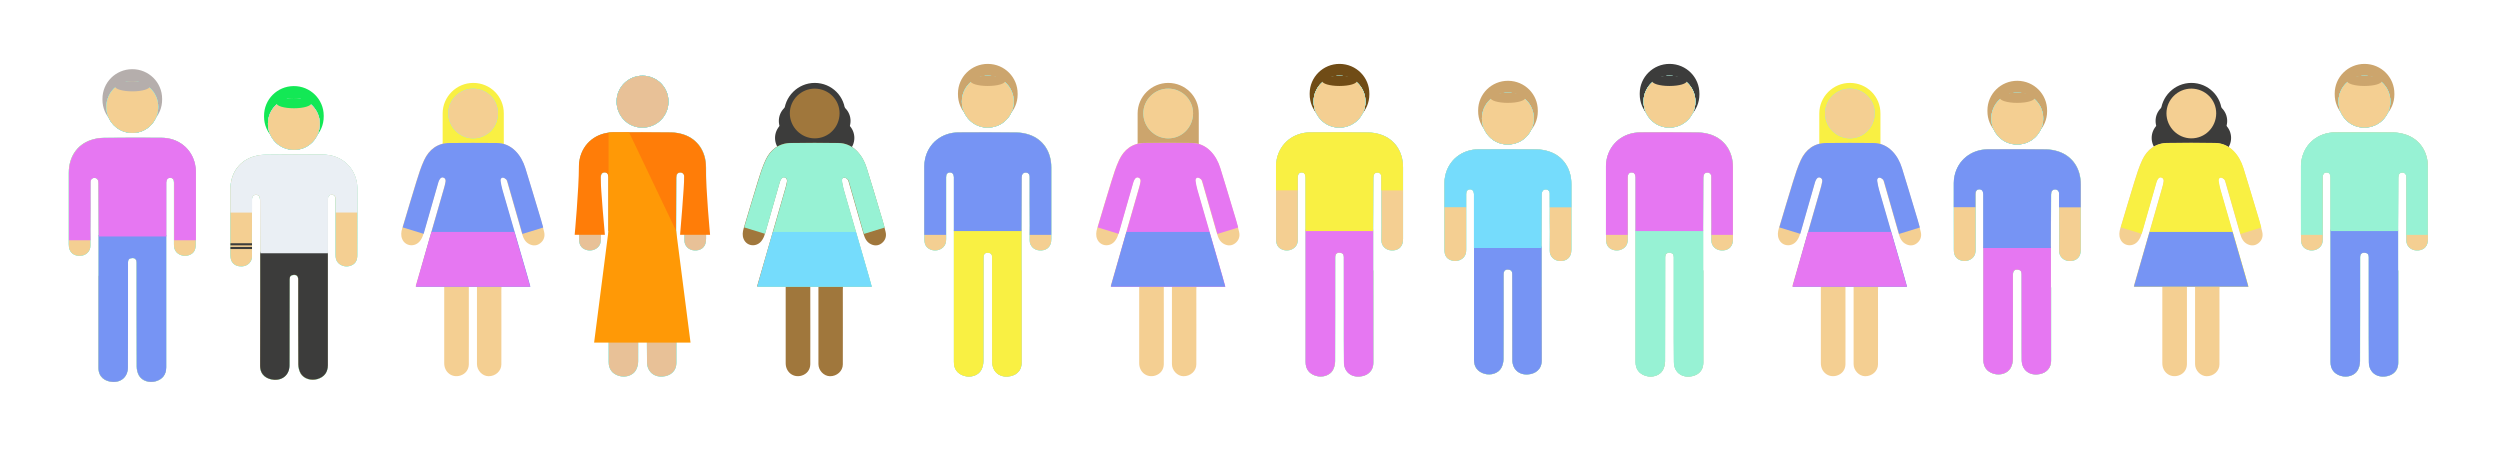 <?xml version="1.0" encoding="utf-8"?>
<!-- Generator: Adobe Illustrator 21.1.0, SVG Export Plug-In . SVG Version: 6.00 Build 0)  -->
<svg version="1.1" id="Ebene_1" xmlns="http://www.w3.org/2000/svg" xmlns:xlink="http://www.w3.org/1999/xlink" x="0px" y="0px"
	 viewBox="0 0 2367 433" style="enable-background:new 0 0 2367 433;" xml:space="preserve">
<style type="text/css">
	.st0{fill:#B5AEAC;}
	.st1{fill:#74F7F0;}
	.st2{fill:#F4CF92;}
	.st3{fill:#7694F4;}
	.st4{fill:#E677F2;}
	.st5{fill:#13E855;}
	.st6{fill:#3C3C3B;}
	.st7{fill:#EAEFF4;}
	.st8{fill:none;stroke:#3C3C3B;stroke-width:2;stroke-miterlimit:10;}
	.st9{fill:#CCA56D;}
	.st10{fill:#F9F043;}
	.st11{fill:#E8C197;}
	.st12{fill:#704C16;}
	.st13{fill:#A0773C;}
	.st14{fill:#97F2D4;}
	.st15{fill:#75DCFC;}
	.st16{fill:#FF7D08;}
	.st17{fill:#FF9906;}
</style>
<g>
	<path class="st0" d="M153.5,94.2c0.1,15.6-12.4,28.2-28.1,28.3c-15.7,0-28.4-12.5-28.4-28v-0.7c-0.1-15.6,12.4-28.2,28.1-28.3
		c15.7-0.1,28.4,12.5,28.4,28V94.2z"/>
</g>
<g>
	<path class="st1" d="M93.4,261.2c0-13.4,0-26.7,0-40.1c0-16-0.1-31.9-0.2-47.9c0-3-1.3-4.6-3.6-4.8c-2.2-0.1-3.9,1.4-4,3.8
		c-0.1,8.5,0,16.9,0,25.4c0,7-0.1,14.1-0.1,21.1c0,4.6,0.1,9.3,0.1,13.9c0,5.3-3.9,9.2-9.3,9.6c-6,0.4-10.3-2.8-11-8.3
		c-0.1-0.9-0.2-1.8-0.2-2.6c0-22.6,0-45.1,0-67.7c0-14.9,7.7-26.5,20.8-31c3.9-1.3,8.1-2.1,12.2-2.1c18.2-0.2,36.5-0.2,54.7-0.1
		c16,0.1,28.6,10.2,31.8,25.3c0.5,2.2,0.7,4.4,0.7,6.7c0.1,23.1,0,46.2,0,69.3c0,5-1.9,8.1-5.9,9.7c-4.2,1.7-9.1,0.7-12.2-2.5
		c-2-2.1-2.5-4.7-2.5-7.5c0-8.4,0-16.8,0-25.2c0-11.1,0-22.2,0-33.4c0-2.9-1.3-4.5-3.7-4.5c-2.2,0-3.6,1.6-3.7,4.4
		c0,1.1,0,2.2,0,3.4c0,57.3,0,114.5,0,171.8c0,6.7-3.4,11.2-9.8,13.1c-6.1,1.8-13.1-0.3-16-5.5c-1.4-2.5-2.1-5.6-2.1-8.4
		c-0.1-32.7-0.1-65.4-0.1-98.1c0-3.3-1.4-4.8-4.3-4.6c-2.7,0.2-3.9,1.4-3.9,4.1c0,18.7,0,37.4,0,56.1c0,14.5,0.1,28.9-0.1,43.4
		c-0.1,8.6-6.2,14.2-14.7,13.6c-6.7-0.5-13.1-4.3-13.1-13.3c0-23.3,0-46.6,0-69.8c0-5.8,0-11.5,0-17.3
		C93.3,261.2,93.4,261.2,93.4,261.2z"/>
</g>
<g>
	<path class="st1" d="M125.1,76.8c13.6-0.1,24.7,10.9,24.7,24.4c0,13.7-10.8,24.7-24.3,24.7c-13.7,0.1-24.7-10.8-24.8-24.5
		C100.6,87.7,111.5,76.8,125.1,76.8z"/>
</g>
<g>
	<path class="st1" d="M93.4,261.2c0-13.4,0-26.7,0-40.1c0-16-0.1-31.9-0.2-47.9c0-3-1.3-4.6-3.6-4.8c-2.2-0.1-3.9,1.4-4,3.8
		c-0.1,8.5,0,16.9,0,25.4c0,7-0.1,14.1-0.1,21.1c0,4.6,0.1,9.3,0.1,13.9c0,5.3-3.9,9.2-9.3,9.6c-6,0.4-10.3-2.8-11-8.3
		c-0.1-0.9-0.2-1.8-0.2-2.6c0-22.6,0-45.1,0-67.7c0-14.9,7.7-26.5,20.8-31c3.9-1.3,8.1-2.1,12.2-2.1c18.2-0.2,36.5-0.2,54.7-0.1
		c16,0.1,28.6,10.2,31.8,25.3c0.5,2.2,0.7,4.4,0.7,6.7c0.1,23.1,0,46.2,0,69.3c0,5-1.9,8.1-5.9,9.7c-4.2,1.7-9.1,0.7-12.2-2.5
		c-2-2.1-2.5-4.7-2.5-7.5c0-8.4,0-16.8,0-25.2c0-11.1,0-22.2,0-33.4c0-2.9-1.3-4.5-3.7-4.5c-2.2,0-3.6,1.6-3.7,4.4
		c0,1.1,0,2.2,0,3.4c0,57.3,0,114.5,0,171.8c0,6.7-3.4,11.2-9.8,13.1c-6.1,1.8-13.1-0.3-16-5.5c-1.4-2.5-2.1-5.6-2.1-8.4
		c-0.1-32.7-0.1-65.4-0.1-98.1c0-3.3-1.4-4.8-4.3-4.6c-2.7,0.2-3.9,1.4-3.9,4.1c0,18.7,0,37.4,0,56.1c0,14.5,0.1,28.9-0.1,43.4
		c-0.1,8.6-6.2,14.2-14.7,13.6c-6.7-0.5-13.1-4.3-13.1-13.3c0-23.3,0-46.6,0-69.8c0-5.8,0-11.5,0-17.3
		C93.3,261.2,93.4,261.2,93.4,261.2z"/>
</g>
<g>
	<path class="st1" d="M125.1,76.8c13.6-0.1,24.7,10.9,24.7,24.4c0,13.7-10.8,24.7-24.3,24.7c-13.7,0.1-24.7-10.8-24.8-24.5
		C100.6,87.7,111.5,76.8,125.1,76.8z"/>
</g>
<g>
	<path class="st2" d="M93.4,261.2c0-13.4,0-26.7,0-40.1c0-16-0.1-31.9-0.2-47.9c0-3-1.3-4.6-3.6-4.8c-2.2-0.1-3.9,1.4-4,3.8
		c-0.1,8.5,0,16.9,0,25.4c0,7-0.1,14.1-0.1,21.1c0,4.6,0.1,9.3,0.1,13.9c0,5.3-3.9,9.2-9.3,9.6c-6,0.4-10.3-2.8-11-8.3
		c-0.1-0.9-0.2-1.8-0.2-2.6c0-22.6,0-45.1,0-67.7c0-14.9,7.7-26.5,20.8-31c3.9-1.3,8.1-2.1,12.2-2.1c18.2-0.2,36.5-0.2,54.7-0.1
		c16,0.1,28.6,10.2,31.8,25.3c0.5,2.2,0.7,4.4,0.7,6.7c0.1,23.1,0,46.2,0,69.3c0,5-1.9,8.1-5.9,9.7c-4.2,1.7-9.1,0.7-12.2-2.5
		c-2-2.1-2.5-4.7-2.5-7.5c0-8.4,0-16.8,0-25.2c0-11.1,0-22.2,0-33.4c0-2.9-1.3-4.5-3.7-4.5c-2.2,0-3.6,1.6-3.7,4.4
		c0,1.1,0,2.2,0,3.4c0,57.3,0,114.5,0,171.8c0,6.7-3.4,11.2-9.8,13.1c-6.1,1.8-13.1-0.3-16-5.5c-1.4-2.5-2.1-5.6-2.1-8.4
		c-0.1-32.7-0.1-65.4-0.1-98.1c0-3.3-1.4-4.8-4.3-4.6c-2.7,0.2-3.9,1.4-3.9,4.1c0,18.7,0,37.4,0,56.1c0,14.5,0.1,28.9-0.1,43.4
		c-0.1,8.6-6.2,14.2-14.7,13.6c-6.7-0.5-13.1-4.3-13.1-13.3c0-23.3,0-46.6,0-69.8c0-5.8,0-11.5,0-17.3
		C93.3,261.2,93.4,261.2,93.4,261.2z"/>
</g>
<g>
	<path class="st3" d="M125.1,76.8c13.6-0.1,24.7,10.9,24.7,24.4c0,13.7-10.8,24.7-24.3,24.7c-13.7,0.1-24.7-10.8-24.8-24.5
		C100.6,87.7,111.5,76.8,125.1,76.8z"/>
</g>
<g>
	<path class="st2" d="M125.1,76.8c13.6-0.1,24.7,10.9,24.7,24.4c0,13.7-10.8,24.7-24.3,24.7c-13.7,0.1-24.7-10.8-24.8-24.5
		C100.6,87.7,111.5,76.8,125.1,76.8z"/>
</g>
<g>
	<path class="st1" d="M125.1,76.8c13.6-0.1,24.7,10.9,24.7,24.4c0,13.7-10.8,24.7-24.3,24.7c-13.7,0.1-24.7-10.8-24.8-24.5
		C100.6,87.7,111.5,76.8,125.1,76.8z"/>
</g>
<g>
	<path class="st1" d="M125.1,76.8c13.6-0.1,24.7,10.9,24.7,24.4c0,13.7-10.8,24.7-24.3,24.7c-13.7,0.1-24.7-10.8-24.8-24.5
		C100.6,87.7,111.5,76.8,125.1,76.8z"/>
</g>
<g>
	<path class="st2" d="M125.1,76.8c13.6-0.1,24.7,10.9,24.7,24.4c0,13.7-10.8,24.7-24.3,24.7c-13.7,0.1-24.7-10.8-24.8-24.5
		C100.6,87.7,111.5,76.8,125.1,76.8z"/>
</g>
<g>
	<path class="st0" d="M125.2,76.8c9.2,0,16.7,2.2,16.7,4.8c0,2.7-7.3,4.9-16.4,4.9c-9.3,0-16.7-2.1-16.7-4.9
		C108.6,78.9,116,76.8,125.2,76.8z"/>
</g>
<g>
	<path class="st3" d="M93.4,222.6c0,12.8,0,25.7,0,38.5h-0.1c0,5.8,0,11.5,0,17.3c0,23.3,0,46.6,0,69.8c0,9,6.4,12.8,13.1,13.3
		c8.6,0.6,14.7-5,14.7-13.6c0.1-14.5,0-28.9,0.1-43.4c0-18.7,0-37.4,0-56.1c0-2.7,1.2-3.9,3.9-4.1c2.9-0.2,4.3,1.3,4.3,4.6
		c0,32.7-0.1,65.4,0.1,98.1c0,2.8,0.8,6,2.1,8.4c2.9,5.2,9.9,7.3,16,5.5c6.4-1.9,9.8-6.4,9.8-13.1c0-41.8,0-83.6,0-125.3h-64
		C93.4,222.5,93.4,222.6,93.4,222.6z"/>
</g>
<g>
	<path class="st4" d="M164.9,172.9c0,11.1,0,22.2,0,33.4c0,7.1,0,14.1,0,21.2h20.6c0-21.7,0-43.3,0-65c0-2.2-0.2-4.5-0.7-6.7
		c-3.2-15.2-15.8-25.2-31.8-25.3c-18.2-0.1-36.5-0.2-54.7,0.1c-4.1,0-8.3,0.8-12.2,2.1c-13.1,4.5-20.8,16.1-20.8,31
		c0,21.3,0,42.5,0,63.8h20.4c0-2.9-0.1-5.8-0.1-8.7c0-7,0.1-14.1,0.1-21.1c0-8.5,0-16.9,0-25.4c0-2.4,1.8-4,4-3.8
		c2.3,0.1,3.6,1.8,3.6,4.8c0.1,16,0.1,31.9,0.2,47.9c0,0.9,0,1.8,0,2.7h64c0-15.9,0-31.8,0-47.7c0-1.1,0-2.2,0-3.4
		c0.1-2.8,1.4-4.4,3.7-4.4C163.6,168.4,164.9,170,164.9,172.9z"/>
</g>
<g>
	<path class="st5" d="M306.5,110.2c0.1,15.6-12.4,28.2-28.1,28.3S250,126,250,110.5v-0.7c-0.1-15.6,12.4-28.2,28.1-28.3
		c15.7-0.1,28.4,12.5,28.4,28V110.2z"/>
</g>
<g>
	<path class="st1" d="M246.4,277.2c0-13.4,0-26.7,0-40.1c0-16-0.1-31.9-0.2-47.9c0-3-1.3-4.6-3.6-4.8c-2.2-0.1-3.9,1.4-4,3.8
		c-0.1,8.5,0,16.9,0,25.4c0,7-0.1,4.1-0.1,11.1c0,4.6,0.1,13.3,0.1,17.9c0,5.3-3.9,9.2-9.3,9.6c-6,0.4-10.3-2.8-11-8.3
		c-0.1-0.9-0.2-1.8-0.2-2.6c0-22.6,0-39.1,0-61.7c0-14.9,7.7-26.5,20.8-31c3.9-1.3,8.1-2.1,12.2-2.1c18.2-0.2,36.5-0.2,54.7-0.1
		c16,0.1,28.6,10.2,31.8,25.3c0.5,2.2,0.7,4.4,0.7,6.7c0.1,23.1,0,40.2,0,63.3c0,5-1.9,8.1-5.9,9.7c-4.2,1.7-9.1,0.7-12.2-2.5
		c-2-2.1-2.5-4.7-2.5-7.5c0-8.4,0-10.8,0-19.2c0-11.1,0-22.2,0-33.4c0-2.9-1.3-4.5-3.7-4.5c-2.2,0-3.6,1.6-3.7,4.4
		c0,1.1,0,2.2,0,3.4c0,57.3,0,96.5,0,153.8c0,6.7-3.4,11.2-9.8,13.1c-6.1,1.8-13.1-0.3-16-5.5c-1.4-2.5-2.1-5.6-2.1-8.4
		c-0.1-32.7-0.1-47.4-0.1-80.1c0-3.3-1.4-4.8-4.3-4.6c-2.7,0.2-3.9,1.4-3.9,4.1c0,18.7,0,37.4,0,56.1c0,14.5,0.1,10.9-0.1,25.4
		c-0.1,8.6-6.2,14.2-14.7,13.6c-6.7-0.5-13.1-4.3-13.1-13.3c0-23.3,0-28.6,0-51.8c0-5.8,0-11.5,0-17.3
		C246.3,277.2,246.4,277.2,246.4,277.2z"/>
</g>
<g>
	<path class="st1" d="M278.1,92.8c13.6-0.1,24.7,10.9,24.7,24.4c0,13.7-10.8,24.7-24.3,24.7c-13.7,0.1-24.7-10.8-24.8-24.5
		C253.6,103.7,264.5,92.8,278.1,92.8z"/>
</g>
<g>
	<path class="st1" d="M246.4,277.2c0-13.4,0-26.7,0-40.1c0-16-0.1-31.9-0.2-47.9c0-3-1.3-4.6-3.6-4.8c-2.2-0.1-3.9,1.4-4,3.8
		c-0.1,8.5,0,16.9,0,25.4c0,7-0.1,4.1-0.1,11.1c0,4.6,0.1,13.3,0.1,17.9c0,5.3-3.9,9.2-9.3,9.6c-6,0.4-10.3-2.8-11-8.3
		c-0.1-0.9-0.2-1.8-0.2-2.6c0-22.6,0-39.1,0-61.7c0-14.9,7.7-26.5,20.8-31c3.9-1.3,8.1-2.1,12.2-2.1c18.2-0.2,36.5-0.2,54.7-0.1
		c16,0.1,28.6,10.2,31.8,25.3c0.5,2.2,0.7,4.4,0.7,6.7c0.1,23.1,0,40.2,0,63.3c0,5-1.9,8.1-5.9,9.7c-4.2,1.7-9.1,0.7-12.2-2.5
		c-2-2.1-2.5-4.7-2.5-7.5c0-8.4,0-10.8,0-19.2c0-11.1,0-22.2,0-33.4c0-2.9-1.3-4.5-3.7-4.5c-2.2,0-3.6,1.6-3.7,4.4
		c0,1.1,0,2.2,0,3.4c0,57.3,0,96.5,0,153.8c0,6.7-3.4,11.2-9.8,13.1c-6.1,1.8-13.1-0.3-16-5.5c-1.4-2.5-2.1-5.6-2.1-8.4
		c-0.1-32.7-0.1-47.4-0.1-80.1c0-3.3-1.4-4.8-4.3-4.6c-2.7,0.2-3.9,1.4-3.9,4.1c0,18.7,0,37.4,0,56.1c0,14.5,0.1,10.9-0.1,25.4
		c-0.1,8.6-6.2,14.2-14.7,13.6c-6.7-0.5-13.1-4.3-13.1-13.3c0-23.3,0-28.6,0-51.8c0-5.8,0-11.5,0-17.3
		C246.3,277.2,246.4,277.2,246.4,277.2z"/>
</g>
<g>
	<path class="st1" d="M278.1,92.8c13.6-0.1,24.7,10.9,24.7,24.4c0,13.7-10.8,24.7-24.3,24.7c-13.7,0.1-24.7-10.8-24.8-24.5
		C253.6,103.7,264.5,92.8,278.1,92.8z"/>
</g>
<g>
	<path class="st2" d="M246.4,277.2c0-13.4,0-26.7,0-40.1c0-16-0.1-31.9-0.2-47.9c0-3-1.3-4.6-3.6-4.8c-2.2-0.1-3.9,1.4-4,3.8
		c-0.1,8.5,0,16.9,0,25.4c0,7-0.1,4.1-0.1,11.1c0,4.6,0.1,13.3,0.1,17.9c0,5.3-3.9,9.2-9.3,9.6c-6,0.4-10.3-2.8-11-8.3
		c-0.1-0.9-0.2-1.8-0.2-2.6c0-22.6,0-39.1,0-61.7c0-14.9,7.7-26.5,20.8-31c3.9-1.3,8.1-2.1,12.2-2.1c18.2-0.2,36.5-0.2,54.7-0.1
		c16,0.1,28.6,10.2,31.8,25.3c0.5,2.2,0.7,4.4,0.7,6.7c0.1,23.1,0,40.2,0,63.3c0,5-1.9,8.1-5.9,9.7c-4.2,1.7-9.1,0.7-12.2-2.5
		c-2-2.1-2.5-4.7-2.5-7.5c0-8.4,0-10.8,0-19.2c0-11.1,0-22.2,0-33.4c0-2.9-1.3-4.5-3.7-4.5c-2.2,0-3.6,1.6-3.7,4.4
		c0,1.1,0,2.2,0,3.4c0,57.3,0,96.5,0,153.8c0,6.7-3.4,11.2-9.8,13.1c-6.1,1.8-13.1-0.3-16-5.5c-1.4-2.5-2.1-5.6-2.1-8.4
		c-0.1-32.7-0.1-47.4-0.1-80.1c0-3.3-1.4-4.8-4.3-4.6c-2.7,0.2-3.9,1.4-3.9,4.1c0,18.7,0,37.4,0,56.1c0,14.5,0.1,10.9-0.1,25.4
		c-0.1,8.6-6.2,14.2-14.7,13.6c-6.7-0.5-13.1-4.3-13.1-13.3c0-23.3,0-28.6,0-51.8c0-5.8,0-11.5,0-17.3
		C246.3,277.2,246.4,277.2,246.4,277.2z"/>
</g>
<g>
	<path class="st3" d="M278.1,92.8c13.6-0.1,24.7,10.9,24.7,24.4c0,13.7-10.8,24.7-24.3,24.7c-13.7,0.1-24.7-10.8-24.8-24.5
		C253.6,103.7,264.5,92.8,278.1,92.8z"/>
</g>
<g>
	<path class="st2" d="M278.1,92.8c13.6-0.1,24.7,10.9,24.7,24.4c0,13.7-10.8,24.7-24.3,24.7c-13.7,0.1-24.7-10.8-24.8-24.5
		C253.6,103.7,264.5,92.8,278.1,92.8z"/>
</g>
<g>
	<path class="st1" d="M278.1,92.8c13.6-0.1,24.7,10.9,24.7,24.4c0,13.7-10.8,24.7-24.3,24.7c-13.7,0.1-24.7-10.8-24.8-24.5
		C253.6,103.7,264.5,92.8,278.1,92.8z"/>
</g>
<g>
	<path class="st1" d="M278.1,92.8c13.6-0.1,24.7,10.9,24.7,24.4c0,13.7-10.8,24.7-24.3,24.7c-13.7,0.1-24.7-10.8-24.8-24.5
		C253.6,103.7,264.5,92.8,278.1,92.8z"/>
</g>
<g>
	<path class="st2" d="M278.1,92.8c13.6-0.1,24.7,10.9,24.7,24.4c0,13.7-10.8,24.7-24.3,24.7c-13.7,0.1-24.7-10.8-24.8-24.5
		C253.6,103.7,264.5,92.8,278.1,92.8z"/>
</g>
<g>
	<path class="st5" d="M278.1,92.8c9.2,0,16.7,2.2,16.7,4.8c0,2.7-7.3,4.9-16.4,4.9c-9.3,0-16.7-2.1-16.7-4.9
		C261.6,94.9,268.9,92.8,278.1,92.8z"/>
</g>
<g>
	<path class="st6" d="M246.4,238.6c0,12.8,0,25.7,0,38.5c0,0-0.1,45.8-0.1,69.1c0,9,6.4,12.8,13.1,13.3c8.6,0.6,14.7-5,14.7-13.6
		c0.1-14.5,0.1-62.8,0.1-81.6c0-2.7,1.2-3.9,3.9-4.1c2.9-0.2,4.3,1.3,4.3,4.6c0,32.7-0.1,47.4,0.1,80.1c0,2.8,0.8,6,2.1,8.4
		c2.9,5.2,9.9,7.3,16,5.5c6.4-1.9,9.8-6.4,9.8-13.1c0-41.8,0-65.6,0-107.3h-64V238.6z"/>
</g>
<g>
	<path class="st7" d="M338.4,178.4c0-2.2-0.2-4.5-0.7-6.7c-3.2-15.2-15.8-25.2-31.8-25.3c-18.2-0.1-36.5-0.2-54.7,0.1
		c-4.1,0-8.3,0.8-12.2,2.1c-13.1,4.5-20.8,16.1-20.8,31c0,7.2,0,14.5,0,21.7h20.5c0-4.4,0-8.7,0-13.1c0-2.4,1.8-4,4-3.8
		c2.3,0.1,3.6,1.8,3.6,4.8c0.1,16,0.1,31.9,0.2,47.9c0,0.9,0,1.8,0,2.7h64c0-15.9,0-31.8,0-47.7c0-1.1,0-2.2,0-3.4
		c0.1-2.8,1.4-4.4,3.7-4.4c2.4,0,3.7,1.6,3.7,4.5c0,4.1,0,8.3,0,12.4h20.5C338.4,193.7,338.4,186.1,338.4,178.4z"/>
</g>
<line class="st8" x1="218.2" y1="234.8" x2="238.6" y2="234.8"/>
<line class="st8" x1="218.2" y1="231.3" x2="238.6" y2="231.3"/>
<g>
	<path class="st9" d="M2210.5,89.2c-0.1,15.6,12.4,28.2,28.1,28.3c15.7,0.1,28.4-12.5,28.4-28v-0.7c0.1-15.6-12.4-28.2-28.1-28.3
		c-15.7-0.1-28.4,12.5-28.4,28V89.2z"/>
</g>
<g>
	<path class="st1" d="M2270.5,256.1c0-13.4,0-26.7,0-40.1c0-16,0.1-31.9,0.2-47.9c0-3,1.3-4.6,3.6-4.8c2.2-0.1,3.9,1.4,4,3.8
		c0.1,8.5,0,16.9,0,25.4c0,7,0.1,14.1,0.1,21.1c0,4.6-0.1,9.3-0.1,13.9c0,5.3,3.9,9.2,9.3,9.6c6,0.4,10.3-2.8,11-8.3
		c0.1-0.9,0.2-1.8,0.2-2.6c0-22.6,0-45.1,0-67.7c0-14.9-7.7-26.5-20.8-31c-3.9-1.3-8.1-2.1-12.2-2.1c-18.2-0.2-36.5-0.2-54.7-0.1
		c-16,0.1-28.6,10.2-31.8,25.3c-0.5,2.2-0.7,4.4-0.7,6.7c-0.1,23.1,0,46.2,0,69.3c0,5,1.9,8.1,5.9,9.7c4.2,1.7,9.1,0.7,12.2-2.5
		c2-2.1,2.5-4.7,2.5-7.5c0-8.4,0-16.8,0-25.2c0-11.1,0-22.2,0-33.4c0-2.9,1.3-4.5,3.7-4.5c2.2,0,3.6,1.6,3.7,4.4c0,1.1,0,2.2,0,3.4
		c0,57.3,0,114.5,0,171.8c0,6.7,3.4,11.2,9.8,13.1c6.1,1.8,13.1-0.3,16-5.5c1.4-2.5,2.1-5.6,2.1-8.4c0.1-32.7,0.1-65.4,0.1-98.1
		c0-3.3,1.4-4.8,4.3-4.6c2.7,0.2,3.9,1.4,3.9,4.1c0,18.7,0,37.4,0,56.1c0,14.5-0.1,28.9,0.1,43.4c0.1,8.6,6.2,14.2,14.7,13.6
		c6.7-0.5,13.1-4.3,13.1-13.3c0-23.3,0-46.6,0-69.8c0-5.8,0-11.5,0-17.3C2270.6,256.1,2270.6,256.1,2270.5,256.1z"/>
</g>
<g>
	<path class="st1" d="M2238.8,71.7c-13.6-0.1-24.7,10.9-24.7,24.4c0,13.7,10.8,24.7,24.3,24.7c13.7,0.1,24.7-10.8,24.8-24.5
		C2263.3,82.7,2252.5,71.8,2238.8,71.7z"/>
</g>
<g>
	<path class="st1" d="M2270.5,256.1c0-13.4,0-26.7,0-40.1c0-16,0.1-31.9,0.2-47.9c0-3,1.3-4.6,3.6-4.8c2.2-0.1,3.9,1.4,4,3.8
		c0.1,8.5,0,16.9,0,25.4c0,7,0.1,14.1,0.1,21.1c0,4.6-0.1,9.3-0.1,13.9c0,5.3,3.9,9.2,9.3,9.6c6,0.4,10.3-2.8,11-8.3
		c0.1-0.9,0.2-1.8,0.2-2.6c0-22.6,0-45.1,0-67.7c0-14.9-7.7-26.5-20.8-31c-3.9-1.3-8.1-2.1-12.2-2.1c-18.2-0.2-36.5-0.2-54.7-0.1
		c-16,0.1-28.6,10.2-31.8,25.3c-0.5,2.2-0.7,4.4-0.7,6.7c-0.1,23.1,0,46.2,0,69.3c0,5,1.9,8.1,5.9,9.7c4.2,1.7,9.1,0.7,12.2-2.5
		c2-2.1,2.5-4.7,2.5-7.5c0-8.4,0-16.8,0-25.2c0-11.1,0-22.2,0-33.4c0-2.9,1.3-4.5,3.7-4.5c2.2,0,3.6,1.6,3.7,4.4c0,1.1,0,2.2,0,3.4
		c0,57.3,0,114.5,0,171.8c0,6.7,3.4,11.2,9.8,13.1c6.1,1.8,13.1-0.3,16-5.5c1.4-2.5,2.1-5.6,2.1-8.4c0.1-32.7,0.1-65.4,0.1-98.1
		c0-3.3,1.4-4.8,4.3-4.6c2.7,0.2,3.9,1.4,3.9,4.1c0,18.7,0,37.4,0,56.1c0,14.5-0.1,28.9,0.1,43.4c0.1,8.6,6.2,14.2,14.7,13.6
		c6.7-0.5,13.1-4.3,13.1-13.3c0-23.3,0-46.6,0-69.8c0-5.8,0-11.5,0-17.3C2270.6,256.1,2270.6,256.1,2270.5,256.1z"/>
</g>
<g>
	<path class="st1" d="M2238.8,71.7c-13.6-0.1-24.7,10.9-24.7,24.4c0,13.7,10.8,24.7,24.3,24.7c13.7,0.1,24.7-10.8,24.8-24.5
		C2263.3,82.7,2252.5,71.8,2238.8,71.7z"/>
</g>
<g>
	<path class="st2" d="M2270.5,256.1c0-13.4,0-26.7,0-40.1c0-16,0.1-31.9,0.2-47.9c0-3,1.3-4.6,3.6-4.8c2.2-0.1,3.9,1.4,4,3.8
		c0.1,8.5,0,16.9,0,25.4c0,7,0.1,14.1,0.1,21.1c0,4.6-0.1,9.3-0.1,13.9c0,5.3,3.9,9.2,9.3,9.6c6,0.4,10.3-2.8,11-8.3
		c0.1-0.9,0.2-1.8,0.2-2.6c0-22.6,0-45.1,0-67.7c0-14.9-7.7-26.5-20.8-31c-3.9-1.3-8.1-2.1-12.2-2.1c-18.2-0.2-36.5-0.2-54.7-0.1
		c-16,0.1-28.6,10.2-31.8,25.3c-0.5,2.2-0.7,4.4-0.7,6.7c-0.1,23.1,0,46.2,0,69.3c0,5,1.9,8.1,5.9,9.7c4.2,1.7,9.1,0.7,12.2-2.5
		c2-2.1,2.5-4.7,2.5-7.5c0-8.4,0-16.8,0-25.2c0-11.1,0-22.2,0-33.4c0-2.9,1.3-4.5,3.7-4.5c2.2,0,3.6,1.6,3.7,4.4c0,1.1,0,2.2,0,3.4
		c0,57.3,0,114.5,0,171.8c0,6.7,3.4,11.2,9.8,13.1c6.1,1.8,13.1-0.3,16-5.5c1.4-2.5,2.1-5.6,2.1-8.4c0.1-32.7,0.1-65.4,0.1-98.1
		c0-3.3,1.4-4.8,4.3-4.6c2.7,0.2,3.9,1.4,3.9,4.1c0,18.7,0,37.4,0,56.1c0,14.5-0.1,28.9,0.1,43.4c0.1,8.6,6.2,14.2,14.7,13.6
		c6.7-0.5,13.1-4.3,13.1-13.3c0-23.3,0-46.6,0-69.8c0-5.8,0-11.5,0-17.3C2270.6,256.1,2270.6,256.1,2270.5,256.1z"/>
</g>
<g>
	<path class="st3" d="M2238.8,71.7c-13.6-0.1-24.7,10.9-24.7,24.4c0,13.7,10.8,24.7,24.3,24.7c13.7,0.1,24.7-10.8,24.8-24.5
		C2263.3,82.7,2252.5,71.8,2238.8,71.7z"/>
</g>
<g>
	<path class="st2" d="M2238.8,71.7c-13.6-0.1-24.7,10.9-24.7,24.4c0,13.7,10.8,24.7,24.3,24.7c13.7,0.1,24.7-10.8,24.8-24.5
		C2263.3,82.7,2252.5,71.8,2238.8,71.7z"/>
</g>
<g>
	<path class="st1" d="M2238.8,71.7c-13.6-0.1-24.7,10.9-24.7,24.4c0,13.7,10.8,24.7,24.3,24.7c13.7,0.1,24.7-10.8,24.8-24.5
		C2263.3,82.7,2252.5,71.8,2238.8,71.7z"/>
</g>
<g>
	<path class="st1" d="M2238.8,71.7c-13.6-0.1-24.7,10.9-24.7,24.4c0,13.7,10.8,24.7,24.3,24.7c13.7,0.1,24.7-10.8,24.8-24.5
		C2263.3,82.7,2252.5,71.8,2238.8,71.7z"/>
</g>
<g>
	<path class="st2" d="M2238.8,71.7c-13.6-0.1-24.7,10.9-24.7,24.4c0,13.7,10.8,24.7,24.3,24.7c13.7,0.1,24.7-10.8,24.8-24.5
		C2263.3,82.7,2252.5,71.8,2238.8,71.7z"/>
</g>
<g>
	<path class="st9" d="M2238.8,71.7c-9.2,0-16.7,2.2-16.7,4.8c0,2.7,7.3,4.9,16.4,4.9c9.3,0,16.7-2.1,16.7-4.9
		C2255.3,73.9,2248,71.7,2238.8,71.7z"/>
</g>
<g>
	<path class="st6" d="M1552.5,89.2c-0.1,15.6,12.4,28.2,28.1,28.3c15.7,0.1,28.4-12.5,28.4-28v-0.7c0.1-15.6-12.4-28.2-28.1-28.3
		s-28.4,12.5-28.4,28V89.2z"/>
</g>
<g>
	<path class="st10" d="M1722.5,107.4c0-15.9,13.1-28.9,29-28.9c16.1,0,29,12.9,28.9,28.9v39.9h-57.9V107.4z"/>
</g>
<g>
	<path class="st1" d="M1612.5,256.1c0-13.4,0-26.7,0-40.1c0-16,0.1-31.9,0.2-47.9c0-3,1.3-4.6,3.6-4.8c2.2-0.1,3.9,1.4,4,3.8
		c0.1,8.5,0,16.9,0,25.4c0,7,0.1,14.1,0.1,21.1c0,4.6-0.1,9.3-0.1,13.9c0,5.3,3.9,9.2,9.3,9.6c6,0.4,10.3-2.8,11-8.3
		c0.1-0.9,0.2-1.8,0.2-2.6c0-22.6,0-45.1,0-67.7c0-14.9-7.7-26.5-20.8-31c-3.9-1.3-8.1-2.1-12.2-2.1c-18.2-0.2-36.5-0.2-54.7-0.1
		c-16,0.1-28.6,10.2-31.8,25.3c-0.5,2.2-0.7,4.4-0.7,6.7c-0.1,23.1,0,46.2,0,69.3c0,5,1.9,8.1,5.9,9.7c4.2,1.7,9.1,0.7,12.2-2.5
		c2-2.1,2.5-4.7,2.5-7.5c0-8.4,0-16.8,0-25.2c0-11.1,0-22.2,0-33.4c0-2.9,1.3-4.5,3.7-4.5c2.2,0,3.6,1.6,3.7,4.4c0,1.1,0,2.2,0,3.4
		c0,57.3,0,114.5,0,171.8c0,6.7,3.4,11.2,9.8,13.1c6.1,1.8,13.1-0.3,16-5.5c1.4-2.5,2.1-5.6,2.1-8.4c0.1-32.7,0.1-65.4,0.1-98.1
		c0-3.3,1.4-4.8,4.3-4.6c2.7,0.2,3.9,1.4,3.9,4.1c0,18.7,0,37.4,0,56.1c0,14.5-0.1,28.9,0.1,43.4c0.1,8.6,6.2,14.2,14.7,13.6
		c6.7-0.5,13.1-4.3,13.1-13.3c0-23.3,0-46.6,0-69.8c0-5.8,0-11.5,0-17.3C1612.6,256.1,1612.6,256.1,1612.5,256.1z"/>
</g>
<g>
	<path class="st1" d="M1580.8,71.7c-13.6-0.1-24.7,10.9-24.7,24.4c0,13.7,10.8,24.7,24.3,24.7c13.7,0.1,24.7-10.8,24.8-24.5
		C1605.3,82.7,1594.5,71.8,1580.8,71.7z"/>
</g>
<g>
	<path class="st2" d="M1778.2,271.4c9.1,0,17.9,0,27.1,0c-1-3.7-2-7.1-2.9-10.4c-7.9-27.2-15.7-54.3-23.6-81.5
		c-0.8-2.7-1.2-5.4-1.7-8.2c-0.2-1.6,0.4-3.1,2.1-3.2c1.1,0,2.5,0.8,3.3,1.7c0.7,0.7,1,2,1.3,3c4.7,16.2,9.3,32.4,13.9,48.6
		c1.2,4.2,3,8,7.2,9.9c3.4,1.6,6.9,1.4,10-1c3.5-2.7,4.7-6.6,3.7-10.7c-1.5-6.4-3.5-12.8-5.4-19.1c-4.1-13.8-8.2-27.7-12.6-41.5
		c-1.9-6.1-4.9-11.6-9.4-16.2c-4.9-5-10.9-7.5-17.9-7.5c-14.8-0.1-29.6-0.2-44.4,0c-11.4,0.1-19.4,6.3-24,16.2
		c-3,6.5-5.2,13.4-7.3,20.2c-4.6,14.8-8.9,29.7-13.4,44.5c-1,3.4-1.4,6.8,0,10.1c2.9,7,12.1,8,16.9,1.8c1.3-1.7,2.4-3.8,3-6
		c4.8-16.5,9.5-33,14.2-49.5c0.3-1,0.7-2,1.2-2.8c0.8-1.3,1.9-2.5,3.7-1.8c1.8,0.7,2.2,2.3,2,3.9c-0.4,2.4-1,4.7-1.7,7
		c-8.7,30.4-17.5,60.8-26.3,91.2c-0.1,0.3-0.1,0.6-0.2,1.2c9,0,17.8,0,27,0c0,1.4,0,2.4,0,3.5c0,23,0,46.1,0,69.1
		c0,8.5,7.3,14.1,15.2,11.7c4.9-1.5,8-5.5,8.1-10.7c0.1-20.3,0-40.6,0-60.9c0-4.1,0-8.3,0-12.6c2.6,0,5.1,0,7.7,0c0,2.2,0,4.3,0,6.4
		c0,16.6,0,33.3,0,49.9c0,5.7,0,11.3,0,17c0,6,5.1,11.4,10.9,11.5c6.6,0.1,12.2-4.9,12.2-11.2c0.1-23.5,0-47,0-70.5
		C1778.2,273.6,1778.2,272.6,1778.2,271.4z"/>
</g>
<g>
	<path class="st1" d="M1775,107.4c0.1-13-10.4-23.4-23.5-23.5c-12.9,0-23.6,10.5-23.6,23.4s10.6,23.6,23.4,23.7
		C1764.4,131.1,1774.9,120.6,1775,107.4z"/>
</g>
<g>
	<path class="st1" d="M1612.5,256.1c0-13.4,0-26.7,0-40.1c0-16,0.1-31.9,0.2-47.9c0-3,1.3-4.6,3.6-4.8c2.2-0.1,3.9,1.4,4,3.8
		c0.1,8.5,0,16.9,0,25.4c0,7,0.1,14.1,0.1,21.1c0,4.6-0.1,9.3-0.1,13.9c0,5.3,3.9,9.2,9.3,9.6c6,0.4,10.3-2.8,11-8.3
		c0.1-0.9,0.2-1.8,0.2-2.6c0-22.6,0-45.1,0-67.7c0-14.9-7.7-26.5-20.8-31c-3.9-1.3-8.1-2.1-12.2-2.1c-18.2-0.2-36.5-0.2-54.7-0.1
		c-16,0.1-28.6,10.2-31.8,25.3c-0.5,2.2-0.7,4.4-0.7,6.7c-0.1,23.1,0,46.2,0,69.3c0,5,1.9,8.1,5.9,9.7c4.2,1.7,9.1,0.7,12.2-2.5
		c2-2.1,2.5-4.7,2.5-7.5c0-8.4,0-16.8,0-25.2c0-11.1,0-22.2,0-33.4c0-2.9,1.3-4.5,3.7-4.5c2.2,0,3.6,1.6,3.7,4.4c0,1.1,0,2.2,0,3.4
		c0,57.3,0,114.5,0,171.8c0,6.7,3.4,11.2,9.8,13.1c6.1,1.8,13.1-0.3,16-5.5c1.4-2.5,2.1-5.6,2.1-8.4c0.1-32.7,0.1-65.4,0.1-98.1
		c0-3.3,1.4-4.8,4.3-4.6c2.7,0.2,3.9,1.4,3.9,4.1c0,18.7,0,37.4,0,56.1c0,14.5-0.1,28.9,0.1,43.4c0.1,8.6,6.2,14.2,14.7,13.6
		c6.7-0.5,13.1-4.3,13.1-13.3c0-23.3,0-46.6,0-69.8c0-5.8,0-11.5,0-17.3C1612.6,256.1,1612.6,256.1,1612.5,256.1z"/>
</g>
<g>
	<path class="st1" d="M1580.8,71.7c-13.6-0.1-24.7,10.9-24.7,24.4c0,13.7,10.8,24.7,24.3,24.7c13.7,0.1,24.7-10.8,24.8-24.5
		C1605.3,82.7,1594.5,71.8,1580.8,71.7z"/>
</g>
<g>
	<path class="st2" d="M1612.5,256.1c0-13.4,0-26.7,0-40.1c0-16,0.1-31.9,0.2-47.9c0-3,1.3-4.6,3.6-4.8c2.2-0.1,3.9,1.4,4,3.8
		c0.1,8.5,0,16.9,0,25.4c0,7,0.1,14.1,0.1,21.1c0,4.6-0.1,9.3-0.1,13.9c0,5.3,3.9,9.2,9.3,9.6c6,0.4,10.3-2.8,11-8.3
		c0.1-0.9,0.2-1.8,0.2-2.6c0-22.6,0-45.1,0-67.7c0-14.9-7.7-26.5-20.8-31c-3.9-1.3-8.1-2.1-12.2-2.1c-18.2-0.2-36.5-0.2-54.7-0.1
		c-16,0.1-28.6,10.2-31.8,25.3c-0.5,2.2-0.7,4.4-0.7,6.7c-0.1,23.1,0,46.2,0,69.3c0,5,1.9,8.1,5.9,9.7c4.2,1.7,9.1,0.7,12.2-2.5
		c2-2.1,2.5-4.7,2.5-7.5c0-8.4,0-16.8,0-25.2c0-11.1,0-22.2,0-33.4c0-2.9,1.3-4.5,3.7-4.5c2.2,0,3.6,1.6,3.7,4.4c0,1.1,0,2.2,0,3.4
		c0,57.3,0,114.5,0,171.8c0,6.7,3.4,11.2,9.8,13.1c6.1,1.8,13.1-0.3,16-5.5c1.4-2.5,2.1-5.6,2.1-8.4c0.1-32.7,0.1-65.4,0.1-98.1
		c0-3.3,1.4-4.8,4.3-4.6c2.7,0.2,3.9,1.4,3.9,4.1c0,18.7,0,37.4,0,56.1c0,14.5-0.1,28.9,0.1,43.4c0.1,8.6,6.2,14.2,14.7,13.6
		c6.7-0.5,13.1-4.3,13.1-13.3c0-23.3,0-46.6,0-69.8c0-5.8,0-11.5,0-17.3C1612.6,256.1,1612.6,256.1,1612.5,256.1z"/>
</g>
<g>
	<path class="st3" d="M1580.8,71.7c-13.6-0.1-24.7,10.9-24.7,24.4c0,13.7,10.8,24.7,24.3,24.7c13.7,0.1,24.7-10.8,24.8-24.5
		C1605.3,82.7,1594.5,71.8,1580.8,71.7z"/>
</g>
<g>
	<path class="st2" d="M1580.8,71.7c-13.6-0.1-24.7,10.9-24.7,24.4c0,13.7,10.8,24.7,24.3,24.7c13.7,0.1,24.7-10.8,24.8-24.5
		C1605.3,82.7,1594.5,71.8,1580.8,71.7z"/>
</g>
<g>
	<path class="st1" d="M1580.8,71.7c-13.6-0.1-24.7,10.9-24.7,24.4c0,13.7,10.8,24.7,24.3,24.7c13.7,0.1,24.7-10.8,24.8-24.5
		C1605.3,82.7,1594.5,71.8,1580.8,71.7z"/>
</g>
<g>
	<path class="st1" d="M1580.8,71.7c-13.6-0.1-24.7,10.9-24.7,24.4c0,13.7,10.8,24.7,24.3,24.7c13.7,0.1,24.7-10.8,24.8-24.5
		C1605.3,82.7,1594.5,71.8,1580.8,71.7z"/>
</g>
<g>
	<path class="st2" d="M1580.8,71.7c-13.6-0.1-24.7,10.9-24.7,24.4c0,13.7,10.8,24.7,24.3,24.7c13.7,0.1,24.7-10.8,24.8-24.5
		C1605.3,82.7,1594.5,71.8,1580.8,71.7z"/>
</g>
<g>
	<path class="st6" d="M1580.8,71.7c-9.2,0-16.7,2.2-16.7,4.8c0,2.7,7.3,4.9,16.4,4.9c9.3,0,16.7-2.1,16.7-4.9
		C1597.3,73.9,1590,71.7,1580.8,71.7z"/>
</g>
<g>
	<path class="st2" d="M1775,107.4c0.1-13-10.4-23.4-23.5-23.5c-12.9,0-23.6,10.5-23.6,23.4s10.6,23.6,23.4,23.7
		C1764.4,131.1,1774.9,120.6,1775,107.4z"/>
</g>
<g>
	<circle class="st6" cx="2054.3" cy="130.6" r="17.1"/>
</g>
<g>
	<circle class="st6" cx="2058" cy="114.5" r="17.1"/>
</g>
<g>
	<circle class="st6" cx="2095.3" cy="130.6" r="17.1"/>
</g>
<g>
	<circle class="st6" cx="2091.6" cy="114.5" r="17.1"/>
</g>
<g>
	<path class="st6" d="M2045.8,107.4c0-15.9,13.1-28.9,29-28.9c16.1,0,29,12.9,28.9,28.9v39.9h-57.9L2045.8,107.4L2045.8,107.4z"/>
</g>
<g>
	<path class="st2" d="M2101.5,271.4c9.1,0,17.9,0,27.1,0c-1-3.7-2-7.1-2.9-10.4c-7.9-27.2-15.7-54.3-23.6-81.5
		c-0.8-2.7-1.2-5.4-1.7-8.2c-0.2-1.6,0.4-3.1,2.1-3.2c1.1,0,2.5,0.8,3.3,1.7c0.7,0.7,1,2,1.3,3c4.7,16.2,9.3,32.4,13.9,48.6
		c1.2,4.2,3,8,7.2,9.9c3.4,1.6,6.9,1.4,10-1c3.5-2.7,4.7-6.6,3.7-10.7c-1.5-6.4-3.5-12.8-5.4-19.1c-4.1-13.8-8.2-27.7-12.6-41.5
		c-1.9-6.1-4.9-11.6-9.4-16.2c-4.9-5-10.9-7.5-17.9-7.5c-14.8-0.1-29.6-0.2-44.4,0c-11.4,0.1-19.4,6.3-24,16.2
		c-3,6.5-5.2,13.4-7.3,20.2c-4.6,14.8-8.9,29.7-13.4,44.5c-1,3.4-1.4,6.8,0,10.1c2.9,7,12.1,8,16.9,1.8c1.3-1.7,2.4-3.8,3-6
		c4.8-16.5,9.5-33,14.2-49.5c0.3-1,0.7-2,1.2-2.8c0.8-1.3,1.9-2.5,3.7-1.8c1.8,0.7,2.2,2.3,2,3.9c-0.4,2.4-1,4.7-1.7,7
		c-8.7,30.4-17.5,60.8-26.3,91.2c-0.1,0.3-0.1,0.6-0.2,1.2c9,0,17.8,0,27,0c0,1.4,0,2.4,0,3.5c0,23,0,46.1,0,69.1
		c0,8.5,7.3,14.1,15.2,11.7c4.9-1.5,8-5.5,8.1-10.7c0.1-20.3,0-40.6,0-60.9c0-4.1,0-8.3,0-12.6c2.6,0,5.1,0,7.7,0c0,2.2,0,4.3,0,6.4
		c0,16.6,0,33.3,0,49.9c0,5.7,0,11.3,0,17c0,6,5.1,11.4,10.9,11.5c6.6,0.1,12.2-4.9,12.2-11.2c0.1-23.5,0-47,0-70.5
		C2101.5,273.6,2101.5,272.6,2101.5,271.4z"/>
</g>
<g>
	<path class="st2" d="M2098.3,107.4c0.1-13-10.4-23.4-23.5-23.5c-12.9,0-23.6,10.5-23.6,23.4s10.6,23.6,23.4,23.7
		C2087.7,131.1,2098.2,120.6,2098.3,107.4z"/>
</g>
<g>
	<path class="st1" d="M640.2,256.1c0-13.4,0-26.7,0-40.1c0-16,0.1-31.9,0.2-47.9c0-3,1.3-4.6,3.6-4.8c2.2-0.1,3.9,1.4,4,3.8
		c0.1,8.5,0,16.9,0,25.4c0,7,0.1,14.1,0.1,21.1c0,4.6-0.1,9.3-0.1,13.9c0,5.3,3.9,9.2,9.3,9.6c6,0.4,10.3-2.8,11-8.3
		c0.1-0.9,0.2-1.8,0.2-2.6c0-22.6,0-45.1,0-67.7c0-14.9-7.7-26.5-20.8-31c-3.9-1.3-8.1-2.1-12.2-2.1c-18.2-0.2-36.5-0.2-54.7-0.1
		c-16,0.1-28.6,10.2-31.8,25.3c-0.5,2.2-0.7,4.4-0.7,6.7c-0.1,23.1,0,46.2,0,69.3c0,5,1.9,8.1,5.9,9.7c4.2,1.7,9.1,0.7,12.2-2.5
		c2-2.1,2.5-4.7,2.5-7.5c0-8.4,0-16.8,0-25.2c0-11.1,0-22.2,0-33.4c0-2.9,1.3-4.5,3.7-4.5c2.2,0,3.6,1.6,3.7,4.4c0,1.1,0,2.2,0,3.4
		c0,57.3,0,114.5,0,171.8c0,6.7,3.4,11.2,9.8,13.1c6.1,1.8,13.1-0.3,16-5.5c1.4-2.5,2.1-5.6,2.1-8.4c0.1-32.7,0.1-65.4,0.1-98.1
		c0-3.3,1.4-4.8,4.3-4.6c2.7,0.2,3.9,1.4,3.9,4.1c0,18.7,0,37.4,0,56.1c0,14.5-0.1,28.9,0.1,43.4c0.1,8.6,6.2,14.2,14.7,13.6
		c6.7-0.5,13.1-4.3,13.1-13.3c0-23.3,0-46.6,0-69.8c0-5.8,0-11.5,0-17.3C640.2,256.1,640.2,256.1,640.2,256.1z"/>
</g>
<g>
	<path class="st1" d="M608.5,71.7c-13.6-0.1-24.7,10.9-24.7,24.4c0,13.7,10.8,24.7,24.3,24.7c13.7,0.1,24.7-10.8,24.8-24.5
		C633,82.7,622.1,71.8,608.5,71.7z"/>
</g>
<g>
	<path class="st1" d="M640.2,256.1c0-13.4,0-26.7,0-40.1c0-16,0.1-31.9,0.2-47.9c0-3,1.3-4.6,3.6-4.8c2.2-0.1,3.9,1.4,4,3.8
		c0.1,8.5,0,16.9,0,25.4c0,7,0.1,14.1,0.1,21.1c0,4.6-0.1,9.3-0.1,13.9c0,5.3,3.9,9.2,9.3,9.6c6,0.4,10.3-2.8,11-8.3
		c0.1-0.9,0.2-1.8,0.2-2.6c0-22.6,0-45.1,0-67.7c0-14.9-7.7-26.5-20.8-31c-3.9-1.3-8.1-2.1-12.2-2.1c-18.2-0.2-36.5-0.2-54.7-0.1
		c-16,0.1-28.6,10.2-31.8,25.3c-0.5,2.2-0.7,4.4-0.7,6.7c-0.1,23.1,0,46.2,0,69.3c0,5,1.9,8.1,5.9,9.7c4.2,1.7,9.1,0.7,12.2-2.5
		c2-2.1,2.5-4.7,2.5-7.5c0-8.4,0-16.8,0-25.2c0-11.1,0-22.2,0-33.4c0-2.9,1.3-4.5,3.7-4.5c2.2,0,3.6,1.6,3.7,4.4c0,1.1,0,2.2,0,3.4
		c0,57.3,0,114.5,0,171.8c0,6.7,3.4,11.2,9.8,13.1c6.1,1.8,13.1-0.3,16-5.5c1.4-2.5,2.1-5.6,2.1-8.4c0.1-32.7,0.1-65.4,0.1-98.1
		c0-3.3,1.4-4.8,4.3-4.6c2.7,0.2,3.9,1.4,3.9,4.1c0,18.7,0,37.4,0,56.1c0,14.5-0.1,28.9,0.1,43.4c0.1,8.6,6.2,14.2,14.7,13.6
		c6.7-0.5,13.1-4.3,13.1-13.3c0-23.3,0-46.6,0-69.8c0-5.8,0-11.5,0-17.3C640.2,256.1,640.2,256.1,640.2,256.1z"/>
</g>
<g>
	<path class="st1" d="M608.5,71.7c-13.6-0.1-24.7,10.9-24.7,24.4c0,13.7,10.8,24.7,24.3,24.7c13.7,0.1,24.7-10.8,24.8-24.5
		C633,82.7,622.1,71.8,608.5,71.7z"/>
</g>
<g>
	<path class="st11" d="M640.2,256.1c0-13.4,0-26.7,0-40.1c0-16,0.1-31.9,0.2-47.9c0-3,1.3-4.6,3.6-4.8c2.2-0.1,3.9,1.4,4,3.8
		c0.1,8.5,0,16.9,0,25.4c0,7,0.1,14.1,0.1,21.1c0,4.6-0.1,9.3-0.1,13.9c0,5.3,3.9,9.2,9.3,9.6c6,0.4,10.3-2.8,11-8.3
		c0.1-0.9,0.2-1.8,0.2-2.6c0-22.6,0-45.1,0-67.7c0-14.9-7.7-26.5-20.8-31c-3.9-1.3-8.1-2.1-12.2-2.1c-18.2-0.2-36.5-0.2-54.7-0.1
		c-16,0.1-28.6,10.2-31.8,25.3c-0.5,2.2-0.7,4.4-0.7,6.7c-0.1,23.1,0,46.2,0,69.3c0,5,1.9,8.1,5.9,9.7c4.2,1.7,9.1,0.7,12.2-2.5
		c2-2.1,2.5-4.7,2.5-7.5c0-8.4,0-16.8,0-25.2c0-11.1,0-22.2,0-33.4c0-2.9,1.3-4.5,3.7-4.5c2.2,0,3.6,1.6,3.7,4.4c0,1.1,0,2.2,0,3.4
		c0,57.3,0,114.5,0,171.8c0,6.7,3.4,11.2,9.8,13.1c6.1,1.8,13.1-0.3,16-5.5c1.4-2.5,2.1-5.6,2.1-8.4c0.1-32.7,0.1-65.4,0.1-98.1
		c0-3.3,1.4-4.8,4.3-4.6c2.7,0.2,3.9,1.4,3.9,4.1c0,18.7,0,37.4,0,56.1c0,14.5-0.1,28.9,0.1,43.4c0.1,8.6,6.2,14.2,14.7,13.6
		c6.7-0.5,13.1-4.3,13.1-13.3c0-23.3,0-46.6,0-69.8c0-5.8,0-11.5,0-17.3C640.2,256.1,640.2,256.1,640.2,256.1z"/>
</g>
<g>
	<path class="st3" d="M608.5,71.7c-13.6-0.1-24.7,10.9-24.7,24.4c0,13.7,10.8,24.7,24.3,24.7c13.7,0.1,24.7-10.8,24.8-24.5
		C633,82.7,622.1,71.8,608.5,71.7z"/>
</g>
<g>
	<path class="st2" d="M608.5,71.7c-13.6-0.1-24.7,10.9-24.7,24.4c0,13.7,10.8,24.7,24.3,24.7c13.7,0.1,24.7-10.8,24.8-24.5
		C633,82.7,622.1,71.8,608.5,71.7z"/>
</g>
<g>
	<path class="st1" d="M608.5,71.7c-13.6-0.1-24.7,10.9-24.7,24.4c0,13.7,10.8,24.7,24.3,24.7c13.7,0.1,24.7-10.8,24.8-24.5
		C633,82.7,622.1,71.8,608.5,71.7z"/>
</g>
<g>
	<path class="st1" d="M608.5,71.7c-13.6-0.1-24.7,10.9-24.7,24.4c0,13.7,10.8,24.7,24.3,24.7c13.7,0.1,24.7-10.8,24.8-24.5
		C633,82.7,622.1,71.8,608.5,71.7z"/>
</g>
<g>
	<path class="st11" d="M608.5,71.7c-13.6-0.1-24.7,10.9-24.7,24.4c0,13.7,10.8,24.7,24.3,24.7c13.7,0.1,24.7-10.8,24.8-24.5
		C633,82.7,622.1,71.8,608.5,71.7z"/>
</g>
<g>
	<path class="st9" d="M907,89.2c-0.1,15.6,12.4,28.2,28.1,28.3c15.7,0.1,28.4-12.5,28.4-28v-0.7c0.1-15.6-12.4-28.2-28.1-28.3
		C919.7,60.4,907,73,907,88.5V89.2z"/>
</g>
<g>
	<path class="st9" d="M1077.1,107.4c0-15.9,13.1-28.9,29-28.9c16.1,0,29,12.9,28.9,28.9v39.9h-57.9V107.4z"/>
</g>
<g>
	<path class="st1" d="M967.1,256.1c0-13.4,0-26.7,0-40.1c0-16,0.1-31.9,0.2-47.9c0-3,1.3-4.6,3.6-4.8c2.2-0.1,3.9,1.4,4,3.8
		c0.1,8.5,0,16.9,0,25.4c0,7,0.1,14.1,0.1,21.1c0,4.6-0.1,9.3-0.1,13.9c0,5.3,3.9,9.2,9.3,9.6c6,0.4,10.3-2.8,11-8.3
		c0.1-0.9,0.2-1.8,0.2-2.6c0-22.6,0-45.1,0-67.7c0-14.9-7.7-26.5-20.8-31c-3.9-1.3-8.1-2.1-12.2-2.1c-18.2-0.2-36.5-0.2-54.7-0.1
		c-16,0.1-28.6,10.2-31.8,25.3c-0.5,2.2-0.7,4.4-0.7,6.7c-0.1,23.1,0,46.2,0,69.3c0,5,1.9,8.1,5.9,9.7c4.2,1.7,9.1,0.7,12.2-2.5
		c2-2.1,2.5-4.7,2.5-7.5c0-8.4,0-16.8,0-25.2c0-11.1,0-22.2,0-33.4c0-2.9,1.3-4.5,3.7-4.5c2.2,0,3.6,1.6,3.7,4.4c0,1.1,0,2.2,0,3.4
		c0,57.3,0,114.5,0,171.8c0,6.7,3.4,11.2,9.8,13.1c6.1,1.8,13.1-0.3,16-5.5c1.4-2.5,2.1-5.6,2.1-8.4c0.1-32.7,0.1-65.4,0.1-98.1
		c0-3.3,1.4-4.8,4.3-4.6c2.7,0.2,3.9,1.4,3.9,4.1c0,18.7,0,37.4,0,56.1c0,14.5-0.1,28.9,0.1,43.4c0.1,8.6,6.2,14.2,14.7,13.6
		c6.7-0.5,13.1-4.3,13.1-13.3c0-23.3,0-46.6,0-69.8c0-5.8,0-11.5,0-17.3C967.2,256.1,967.2,256.1,967.1,256.1z"/>
</g>
<g>
	<path class="st1" d="M935.4,71.7c-13.6-0.1-24.7,10.9-24.7,24.4c0,13.7,10.8,24.7,24.3,24.7c13.7,0.1,24.7-10.8,24.8-24.5
		C959.9,82.7,949,71.8,935.4,71.7z"/>
</g>
<g>
	<path class="st2" d="M1132.8,271.4c9.1,0,17.9,0,27.1,0c-1-3.7-2-7.1-2.9-10.4c-7.9-27.2-15.7-54.3-23.6-81.5
		c-0.8-2.7-1.2-5.4-1.7-8.2c-0.2-1.6,0.4-3.1,2.1-3.2c1.1,0,2.5,0.8,3.3,1.7c0.7,0.7,1,2,1.3,3c4.7,16.2,9.3,32.4,13.9,48.6
		c1.2,4.2,3,8,7.2,9.9c3.4,1.6,6.9,1.4,10-1c3.5-2.7,4.7-6.6,3.7-10.7c-1.5-6.4-3.5-12.8-5.4-19.1c-4.1-13.8-8.2-27.7-12.6-41.5
		c-1.9-6.1-4.9-11.6-9.4-16.2c-4.9-5-10.9-7.5-17.9-7.5c-14.8-0.1-29.6-0.2-44.4,0c-11.4,0.1-19.4,6.3-24,16.2
		c-3,6.5-5.2,13.4-7.3,20.2c-4.6,14.8-8.9,29.7-13.4,44.5c-1,3.4-1.4,6.8,0,10.1c2.9,7,12.1,8,16.9,1.8c1.3-1.7,2.4-3.8,3-6
		c4.8-16.5,9.5-33,14.2-49.5c0.3-1,0.7-2,1.2-2.8c0.8-1.3,1.9-2.5,3.7-1.8c1.8,0.7,2.2,2.3,2,3.9c-0.4,2.4-1,4.7-1.7,7
		c-8.7,30.4-17.5,60.8-26.3,91.2c-0.1,0.3-0.1,0.6-0.2,1.2c9,0,17.8,0,27,0c0,1.4,0,2.4,0,3.5c0,23,0,46.1,0,69.1
		c0,8.5,7.3,14.1,15.2,11.7c4.9-1.5,8-5.5,8.1-10.7c0.1-20.3,0-40.6,0-60.9c0-4.1,0-8.3,0-12.6c2.6,0,5.1,0,7.7,0c0,2.2,0,4.3,0,6.4
		c0,16.6,0,33.3,0,49.9c0,5.7,0,11.3,0,17c0,6,5.1,11.4,10.9,11.5c6.6,0.1,12.2-4.9,12.2-11.2c0.1-23.5,0-47,0-70.5
		C1132.8,273.6,1132.8,272.6,1132.8,271.4z"/>
</g>
<g>
	<path class="st1" d="M1129.6,107.4c0.1-13-10.4-23.4-23.5-23.5c-12.9,0-23.6,10.5-23.6,23.4s10.6,23.6,23.4,23.7
		C1119,131.1,1129.5,120.6,1129.6,107.4z"/>
</g>
<g>
	<path class="st1" d="M967.1,256.1c0-13.4,0-26.7,0-40.1c0-16,0.1-31.9,0.2-47.9c0-3,1.3-4.6,3.6-4.8c2.2-0.1,3.9,1.4,4,3.8
		c0.1,8.5,0,16.9,0,25.4c0,7,0.1,14.1,0.1,21.1c0,4.6-0.1,9.3-0.1,13.9c0,5.3,3.9,9.2,9.3,9.6c6,0.4,10.3-2.8,11-8.3
		c0.1-0.9,0.2-1.8,0.2-2.6c0-22.6,0-45.1,0-67.7c0-14.9-7.7-26.5-20.8-31c-3.9-1.3-8.1-2.1-12.2-2.1c-18.2-0.2-36.5-0.2-54.7-0.1
		c-16,0.1-28.6,10.2-31.8,25.3c-0.5,2.2-0.7,4.4-0.7,6.7c-0.1,23.1,0,46.2,0,69.3c0,5,1.9,8.1,5.9,9.7c4.2,1.7,9.1,0.7,12.2-2.5
		c2-2.1,2.5-4.7,2.5-7.5c0-8.4,0-16.8,0-25.2c0-11.1,0-22.2,0-33.4c0-2.9,1.3-4.5,3.7-4.5c2.2,0,3.6,1.6,3.7,4.4c0,1.1,0,2.2,0,3.4
		c0,57.3,0,114.5,0,171.8c0,6.7,3.4,11.2,9.8,13.1c6.1,1.8,13.1-0.3,16-5.5c1.4-2.5,2.1-5.6,2.1-8.4c0.1-32.7,0.1-65.4,0.1-98.1
		c0-3.3,1.4-4.8,4.3-4.6c2.7,0.2,3.9,1.4,3.9,4.1c0,18.7,0,37.4,0,56.1c0,14.5-0.1,28.9,0.1,43.4c0.1,8.6,6.2,14.2,14.7,13.6
		c6.7-0.5,13.1-4.3,13.1-13.3c0-23.3,0-46.6,0-69.8c0-5.8,0-11.5,0-17.3C967.2,256.1,967.2,256.1,967.1,256.1z"/>
</g>
<g>
	<path class="st1" d="M935.4,71.7c-13.6-0.1-24.7,10.9-24.7,24.4c0,13.7,10.8,24.7,24.3,24.7c13.7,0.1,24.7-10.8,24.8-24.5
		C959.9,82.7,949,71.8,935.4,71.7z"/>
</g>
<g>
	<path class="st2" d="M967.1,256.1c0-13.4,0-26.7,0-40.1c0-16,0.1-31.9,0.2-47.9c0-3,1.3-4.6,3.6-4.8c2.2-0.1,3.9,1.4,4,3.8
		c0.1,8.5,0,16.9,0,25.4c0,7,0.1,14.1,0.1,21.1c0,4.6-0.1,9.3-0.1,13.9c0,5.3,3.9,9.2,9.3,9.6c6,0.4,10.3-2.8,11-8.3
		c0.1-0.9,0.2-1.8,0.2-2.6c0-22.6,0-45.1,0-67.7c0-14.9-7.7-26.5-20.8-31c-3.9-1.3-8.1-2.1-12.2-2.1c-18.2-0.2-36.5-0.2-54.7-0.1
		c-16,0.1-28.6,10.2-31.8,25.3c-0.5,2.2-0.7,4.4-0.7,6.7c-0.1,23.1,0,46.2,0,69.3c0,5,1.9,8.1,5.9,9.7c4.2,1.7,9.1,0.7,12.2-2.5
		c2-2.1,2.5-4.7,2.5-7.5c0-8.4,0-16.8,0-25.2c0-11.1,0-22.2,0-33.4c0-2.9,1.3-4.5,3.7-4.5c2.2,0,3.6,1.6,3.7,4.4c0,1.1,0,2.2,0,3.4
		c0,57.3,0,114.5,0,171.8c0,6.7,3.4,11.2,9.8,13.1c6.1,1.8,13.1-0.3,16-5.5c1.4-2.5,2.1-5.6,2.1-8.4c0.1-32.7,0.1-65.4,0.1-98.1
		c0-3.3,1.4-4.8,4.3-4.6c2.7,0.2,3.9,1.4,3.9,4.1c0,18.7,0,37.4,0,56.1c0,14.5-0.1,28.9,0.1,43.4c0.1,8.6,6.2,14.2,14.7,13.6
		c6.7-0.5,13.1-4.3,13.1-13.3c0-23.3,0-46.6,0-69.8c0-5.8,0-11.5,0-17.3C967.2,256.1,967.2,256.1,967.1,256.1z"/>
</g>
<g>
	<path class="st3" d="M935.4,71.7c-13.6-0.1-24.7,10.9-24.7,24.4c0,13.7,10.8,24.7,24.3,24.7c13.7,0.1,24.7-10.8,24.8-24.5
		C959.9,82.7,949,71.8,935.4,71.7z"/>
</g>
<g>
	<path class="st2" d="M935.4,71.7c-13.6-0.1-24.7,10.9-24.7,24.4c0,13.7,10.8,24.7,24.3,24.7c13.7,0.1,24.7-10.8,24.8-24.5
		C959.9,82.7,949,71.8,935.4,71.7z"/>
</g>
<g>
	<path class="st1" d="M935.4,71.7c-13.6-0.1-24.7,10.9-24.7,24.4c0,13.7,10.8,24.7,24.3,24.7c13.7,0.1,24.7-10.8,24.8-24.5
		C959.9,82.7,949,71.8,935.4,71.7z"/>
</g>
<g>
	<path class="st1" d="M935.4,71.7c-13.6-0.1-24.7,10.9-24.7,24.4c0,13.7,10.8,24.7,24.3,24.7c13.7,0.1,24.7-10.8,24.8-24.5
		C959.9,82.7,949,71.8,935.4,71.7z"/>
</g>
<g>
	<path class="st2" d="M935.4,71.7c-13.6-0.1-24.7,10.9-24.7,24.4c0,13.7,10.8,24.7,24.3,24.7c13.7,0.1,24.7-10.8,24.8-24.5
		C959.9,82.7,949,71.8,935.4,71.7z"/>
</g>
<g>
	<path class="st9" d="M935.4,71.7c-9.2,0-16.7,2.2-16.7,4.8c0,2.7,7.3,4.9,16.4,4.9c9.3,0,16.7-2.1,16.7-4.9
		C951.9,73.9,944.6,71.7,935.4,71.7z"/>
</g>
<g>
	<path class="st12" d="M1240,89.2c-0.1,15.6,12.4,28.2,28.1,28.3c15.7,0.1,28.4-12.5,28.4-28v-0.7c0.1-15.6-12.4-28.2-28.1-28.3
		S1240,73,1240,88.5V89.2z"/>
</g>
<g>
	<path class="st1" d="M1300.1,256.1c0-13.4,0-26.7,0-40.1c0-16,0.1-31.9,0.2-47.9c0-3,1.3-4.6,3.6-4.8c2.2-0.1,3.9,1.4,4,3.8
		c0.1,8.5,0,16.9,0,25.4c0,7,0.1,14.1,0.1,21.1c0,4.6-0.1,9.3-0.1,13.9c0,5.3,3.9,9.2,9.3,9.6c6,0.4,10.3-2.8,11-8.3
		c0.1-0.9,0.2-1.8,0.2-2.6c0-22.6,0-45.1,0-67.7c0-14.9-7.7-26.5-20.8-31c-3.9-1.3-8.1-2.1-12.2-2.1c-18.2-0.2-36.5-0.2-54.7-0.1
		c-16,0.1-28.6,10.2-31.8,25.3c-0.5,2.2-0.7,4.4-0.7,6.7c-0.1,23.1,0,46.2,0,69.3c0,5,1.9,8.1,5.9,9.7c4.2,1.7,9.1,0.7,12.2-2.5
		c2-2.1,2.5-4.7,2.5-7.5c0-8.4,0-16.8,0-25.2c0-11.1,0-22.2,0-33.4c0-2.9,1.3-4.5,3.7-4.5c2.2,0,3.6,1.6,3.7,4.4c0,1.1,0,2.2,0,3.4
		c0,57.3,0,114.5,0,171.8c0,6.7,3.4,11.2,9.8,13.1c6.1,1.8,13.1-0.3,16-5.5c1.4-2.5,2.1-5.6,2.1-8.4c0.1-32.7,0.1-65.4,0.1-98.1
		c0-3.3,1.4-4.8,4.3-4.6c2.7,0.2,3.9,1.4,3.9,4.1c0,18.7,0,37.4,0,56.1c0,14.5-0.1,28.9,0.1,43.4c0.1,8.6,6.2,14.2,14.7,13.6
		c6.7-0.5,13.1-4.3,13.1-13.3c0-23.3,0-46.6,0-69.8c0-5.8,0-11.5,0-17.3C1300.2,256.1,1300.2,256.1,1300.1,256.1z"/>
</g>
<g>
	<path class="st1" d="M1268.4,71.7c-13.6-0.1-24.7,10.9-24.7,24.4c0,13.7,10.8,24.7,24.3,24.7c13.7,0.1,24.7-10.8,24.8-24.5
		C1292.9,82.7,1282,71.8,1268.4,71.7z"/>
</g>
<g>
	<path class="st1" d="M1300.1,256.1c0-13.4,0-26.7,0-40.1c0-16,0.1-31.9,0.2-47.9c0-3,1.3-4.6,3.6-4.8c2.2-0.1,3.9,1.4,4,3.8
		c0.1,8.5,0,16.9,0,25.4c0,7,0.1,14.1,0.1,21.1c0,4.6-0.1,9.3-0.1,13.9c0,5.3,3.9,9.2,9.3,9.6c6,0.4,10.3-2.8,11-8.3
		c0.1-0.9,0.2-1.8,0.2-2.6c0-22.6,0-45.1,0-67.7c0-14.9-7.7-26.5-20.8-31c-3.9-1.3-8.1-2.1-12.2-2.1c-18.2-0.2-36.5-0.2-54.7-0.1
		c-16,0.1-28.6,10.2-31.8,25.3c-0.5,2.2-0.7,4.4-0.7,6.7c-0.1,23.1,0,46.2,0,69.3c0,5,1.9,8.1,5.9,9.7c4.2,1.7,9.1,0.7,12.2-2.5
		c2-2.1,2.5-4.7,2.5-7.5c0-8.4,0-16.8,0-25.2c0-11.1,0-22.2,0-33.4c0-2.9,1.3-4.5,3.7-4.5c2.2,0,3.6,1.6,3.7,4.4c0,1.1,0,2.2,0,3.4
		c0,57.3,0,114.5,0,171.8c0,6.7,3.4,11.2,9.8,13.1c6.1,1.8,13.1-0.3,16-5.5c1.4-2.5,2.1-5.6,2.1-8.4c0.1-32.7,0.1-65.4,0.1-98.1
		c0-3.3,1.4-4.8,4.3-4.6c2.7,0.2,3.9,1.4,3.9,4.1c0,18.7,0,37.4,0,56.1c0,14.5-0.1,28.9,0.1,43.4c0.1,8.6,6.2,14.2,14.7,13.6
		c6.7-0.5,13.1-4.3,13.1-13.3c0-23.3,0-46.6,0-69.8c0-5.8,0-11.5,0-17.3C1300.2,256.1,1300.2,256.1,1300.1,256.1z"/>
</g>
<g>
	<path class="st1" d="M1268.4,71.7c-13.6-0.1-24.7,10.9-24.7,24.4c0,13.7,10.8,24.7,24.3,24.7c13.7,0.1,24.7-10.8,24.8-24.5
		C1292.9,82.7,1282,71.8,1268.4,71.7z"/>
</g>
<g>
	<path class="st2" d="M1300.1,256.1c0-13.4,0-26.7,0-40.1c0-16,0.1-31.9,0.2-47.9c0-3,1.3-4.6,3.6-4.8c2.2-0.1,3.9,1.4,4,3.8
		c0.1,8.5,0,16.9,0,25.4c0,7,0.1,14.1,0.1,21.1c0,4.6-0.1,9.3-0.1,13.9c0,5.3,3.9,9.2,9.3,9.6c6,0.4,10.3-2.8,11-8.3
		c0.1-0.9,0.2-1.8,0.2-2.6c0-22.6,0-45.1,0-67.7c0-14.9-7.7-26.5-20.8-31c-3.9-1.3-8.1-2.1-12.2-2.1c-18.2-0.2-36.5-0.2-54.7-0.1
		c-16,0.1-28.6,10.2-31.8,25.3c-0.5,2.2-0.7,4.4-0.7,6.7c-0.1,23.1,0,46.2,0,69.3c0,5,1.9,8.1,5.9,9.7c4.2,1.7,9.1,0.7,12.2-2.5
		c2-2.1,2.5-4.7,2.5-7.5c0-8.4,0-16.8,0-25.2c0-11.1,0-22.2,0-33.4c0-2.9,1.3-4.5,3.7-4.5c2.2,0,3.6,1.6,3.7,4.4c0,1.1,0,2.2,0,3.4
		c0,57.3,0,114.5,0,171.8c0,6.7,3.4,11.2,9.8,13.1c6.1,1.8,13.1-0.3,16-5.5c1.4-2.5,2.1-5.6,2.1-8.4c0.1-32.7,0.1-65.4,0.1-98.1
		c0-3.3,1.4-4.8,4.3-4.6c2.7,0.2,3.9,1.4,3.9,4.1c0,18.7,0,37.4,0,56.1c0,14.5-0.1,28.9,0.1,43.4c0.1,8.6,6.2,14.2,14.7,13.6
		c6.7-0.5,13.1-4.3,13.1-13.3c0-23.3,0-46.6,0-69.8c0-5.8,0-11.5,0-17.3C1300.2,256.1,1300.2,256.1,1300.1,256.1z"/>
</g>
<g>
	<path class="st3" d="M1268.4,71.7c-13.6-0.1-24.7,10.9-24.7,24.4c0,13.7,10.8,24.7,24.3,24.7c13.7,0.1,24.7-10.8,24.8-24.5
		C1292.9,82.7,1282,71.8,1268.4,71.7z"/>
</g>
<g>
	<path class="st2" d="M1268.4,71.7c-13.6-0.1-24.7,10.9-24.7,24.4c0,13.7,10.8,24.7,24.3,24.7c13.7,0.1,24.7-10.8,24.8-24.5
		C1292.9,82.7,1282,71.8,1268.4,71.7z"/>
</g>
<g>
	<path class="st1" d="M1268.4,71.7c-13.6-0.1-24.7,10.9-24.7,24.4c0,13.7,10.8,24.7,24.3,24.7c13.7,0.1,24.7-10.8,24.8-24.5
		C1292.9,82.7,1282,71.8,1268.4,71.7z"/>
</g>
<g>
	<path class="st1" d="M1268.4,71.7c-13.6-0.1-24.7,10.9-24.7,24.4c0,13.7,10.8,24.7,24.3,24.7c13.7,0.1,24.7-10.8,24.8-24.5
		C1292.9,82.7,1282,71.8,1268.4,71.7z"/>
</g>
<g>
	<path class="st2" d="M1268.4,71.7c-13.6-0.1-24.7,10.9-24.7,24.4c0,13.7,10.8,24.7,24.3,24.7c13.7,0.1,24.7-10.8,24.8-24.5
		C1292.9,82.7,1282,71.8,1268.4,71.7z"/>
</g>
<g>
	<path class="st12" d="M1268.4,71.7c-9.2,0-16.7,2.2-16.7,4.8c0,2.7,7.3,4.9,16.4,4.9c9.3,0,16.7-2.1,16.7-4.9
		C1284.9,73.9,1277.6,71.7,1268.4,71.7z"/>
</g>
<g>
	<path class="st2" d="M1129.6,107.4c0.1-13-10.4-23.4-23.5-23.5c-12.9,0-23.6,10.5-23.6,23.4s10.6,23.6,23.4,23.7
		C1119,131.1,1129.5,120.6,1129.6,107.4z"/>
</g>
<g>
	<path class="st10" d="M419.1,107.4c0-15.9,13.1-28.9,29-28.9c16.1,0,29,12.9,28.9,28.9v39.9h-57.9V107.4z"/>
</g>
<g>
	<path class="st2" d="M474.8,271.4c9.1,0,17.9,0,27.1,0c-1-3.7-2-7.1-2.9-10.4c-7.9-27.2-15.7-54.3-23.6-81.5
		c-0.8-2.7-1.2-5.4-1.7-8.2c-0.2-1.6,0.4-3.1,2.1-3.2c1.1,0,2.5,0.8,3.3,1.7c0.7,0.7,1,2,1.3,3c4.7,16.2,9.3,32.4,13.9,48.6
		c1.2,4.2,3,8,7.2,9.9c3.4,1.6,6.9,1.4,10-1c3.5-2.7,4.7-6.6,3.7-10.7c-1.5-6.4-3.5-12.8-5.4-19.1c-4.1-13.8-8.2-27.7-12.6-41.5
		c-1.9-6.1-4.9-11.6-9.4-16.2c-4.9-5-10.9-7.5-17.9-7.5c-14.8-0.1-29.6-0.2-44.4,0c-11.4,0.1-19.4,6.3-24,16.2
		c-3,6.5-5.2,13.4-7.3,20.2c-4.6,14.8-8.9,29.7-13.4,44.5c-1,3.4-1.4,6.8,0,10.1c2.9,7,12.1,8,16.9,1.8c1.3-1.7,2.4-3.8,3-6
		c4.8-16.5,9.5-33,14.2-49.5c0.3-1,0.7-2,1.2-2.8c0.8-1.3,1.9-2.5,3.7-1.8c1.8,0.7,2.2,2.3,2,3.9c-0.4,2.4-1,4.7-1.7,7
		c-8.7,30.4-17.5,60.8-26.3,91.2c-0.1,0.3-0.1,0.6-0.2,1.2c9,0,17.8,0,27,0c0,1.4,0,2.4,0,3.5c0,23,0,46.1,0,69.1
		c0,8.5,7.3,14.1,15.2,11.7c4.9-1.5,8-5.5,8.1-10.7c0.1-20.3,0-40.6,0-60.9c0-4.1,0-8.3,0-12.6c2.6,0,5.1,0,7.7,0c0,2.2,0,4.3,0,6.4
		c0,16.6,0,33.3,0,49.9c0,5.7,0,11.3,0,17c0,6,5.1,11.4,10.9,11.5c6.6,0.1,12.2-4.9,12.2-11.2c0.1-23.5,0-47,0-70.5
		C474.8,273.6,474.8,272.6,474.8,271.4z"/>
</g>
<g>
	<path class="st1" d="M471.5,107.4c0.1-13-10.4-23.4-23.5-23.5c-12.9,0-23.6,10.5-23.6,23.4s10.6,23.6,23.4,23.7
		C461,131.1,471.5,120.6,471.5,107.4z"/>
</g>
<g>
	<path class="st2" d="M471.5,107.4c0.1-13-10.4-23.4-23.5-23.5c-12.9,0-23.6,10.5-23.6,23.4s10.6,23.6,23.4,23.7
		C461,131.1,471.5,120.6,471.5,107.4z"/>
</g>
<g>
	<circle class="st6" cx="750.9" cy="130.6" r="17.1"/>
</g>
<g>
	<circle class="st6" cx="754.5" cy="114.5" r="17.1"/>
</g>
<g>
	<circle class="st6" cx="791.8" cy="130.6" r="17.1"/>
</g>
<g>
	<circle class="st6" cx="788.2" cy="114.5" r="17.1"/>
</g>
<g>
	<path class="st6" d="M742.4,107.4c0-15.9,13.1-28.9,29-28.9c16.1,0,29,12.9,28.9,28.9v39.9h-57.9V107.4z"/>
</g>
<g>
	<path class="st13" d="M798.1,271.4c9.1,0,17.9,0,27.1,0c-1-3.7-2-7.1-2.9-10.4c-7.9-27.2-15.7-54.3-23.6-81.5
		c-0.8-2.7-1.2-5.4-1.7-8.2c-0.2-1.6,0.4-3.1,2.1-3.2c1.1,0,2.5,0.8,3.3,1.7c0.7,0.7,1,2,1.3,3c4.7,16.2,9.3,32.4,13.9,48.6
		c1.2,4.2,3,8,7.2,9.9c3.4,1.6,6.9,1.4,10-1c3.5-2.7,4.7-6.6,3.7-10.7c-1.5-6.4-3.5-12.8-5.4-19.1c-4.1-13.8-8.2-27.7-12.6-41.5
		c-1.9-6.1-4.9-11.6-9.4-16.2c-4.9-5-10.9-7.5-17.9-7.5c-14.8-0.1-29.6-0.2-44.4,0c-11.4,0.1-19.4,6.3-24,16.2
		c-3,6.5-5.2,13.4-7.3,20.2c-4.6,14.8-8.9,29.7-13.4,44.5c-1,3.4-1.4,6.8,0,10.1c2.9,7,12.1,8,16.9,1.8c1.3-1.7,2.4-3.8,3-6
		c4.8-16.5,9.5-33,14.2-49.5c0.3-1,0.7-2,1.2-2.8c0.8-1.3,1.9-2.5,3.7-1.8s2.2,2.3,2,3.9c-0.4,2.4-1,4.7-1.7,7
		c-8.7,30.4-17.5,60.8-26.3,91.2c-0.1,0.3-0.1,0.6-0.2,1.2c9,0,17.8,0,27,0c0,1.4,0,2.4,0,3.5c0,23,0,46.1,0,69.1
		c0,8.5,7.3,14.1,15.2,11.7c4.9-1.5,8-5.5,8.1-10.7c0.1-20.3,0-40.6,0-60.9c0-4.1,0-8.3,0-12.6c2.6,0,5.1,0,7.7,0c0,2.2,0,4.3,0,6.4
		c0,16.6,0,33.3,0,49.9c0,5.7,0,11.3,0,17c0,6,5.1,11.4,10.9,11.5c6.6,0.1,12.2-4.9,12.2-11.2c0.1-23.5,0-47,0-70.5
		C798.1,273.6,798.1,272.6,798.1,271.4z"/>
</g>
<g>
	<path class="st13" d="M794.9,107.4c0.1-13-10.4-23.4-23.5-23.5c-12.9,0-23.6,10.5-23.6,23.4s10.6,23.6,23.4,23.7
		C784.3,131.1,794.8,120.6,794.9,107.4z"/>
</g>
<g>
	<path class="st10" d="M2046.9,179.1c0.7-2.3,1.3-4.6,1.7-7c0.3-1.6-0.1-3.3-2-3.9c-1.8-0.7-2.9,0.5-3.7,1.8c-0.5,0.9-1,1.9-1.2,2.8
		c-4.6,16.2-9.2,32.4-13.9,48.6l-19.8-6.1c4.3-14.5,8.6-29,13.1-43.5c2.1-6.8,4.3-13.8,7.3-20.2c4.7-10,12.6-16.1,24-16.2
		c14.8-0.2,29.6-0.1,44.4,0c6.9,0,12.9,2.6,17.9,7.5c4.6,4.6,7.5,10.2,9.4,16.2c4.3,13.8,8.4,27.7,12.6,41.5c1.5,4.9,3,9.8,4.3,14.8
		l-19.7,6.1c-4.6-16.2-9.3-32.4-13.9-48.6c-0.3-1.1-0.6-2.3-1.3-3c-0.9-0.8-2.2-1.7-3.3-1.7c-1.7,0-2.4,1.6-2.1,3.2
		c0.4,2.7,0.9,5.5,1.7,8.2c7.8,27.2,15.7,54.3,23.6,81.5c1,3.3,1.9,6.7,2.9,10.4c-9.2,0-18,0-27.1,0h-54.1c-9.1,0-18,0-27,0
		c0.1-0.6,0.1-0.9,0.2-1.2C2029.4,239.9,2038.2,209.5,2046.9,179.1z"/>
</g>
<g>
	<path class="st3" d="M2035.2,219.6h78.6c4,13.8,8,27.6,12,41.4c1,3.3,1.9,6.7,2.9,10.4c-9.2,0-18,0-27.1,0h-54.1c-9.1,0-18,0-27,0
		c0.1-0.6,0.1-0.9,0.2-1.2C2025.5,253.4,2030.4,236.5,2035.2,219.6z"/>
</g>
<g>
	<path class="st3" d="M2270.5,217.6c0,12.8,0,25.7,0,38.5h0.1c0,5.8,0,11.5,0,17.3c0,23.3,0,46.6,0,69.8c0,9-6.4,12.8-13.1,13.3
		c-8.6,0.6-14.7-5-14.7-13.6c-0.1-14.5,0-28.9-0.1-43.4c0-18.7,0-37.4,0-56.1c0-2.7-1.2-3.9-3.9-4.1c-2.9-0.2-4.3,1.3-4.3,4.6
		c0,32.7,0.1,65.4-0.1,98.1c0,2.8-0.8,6-2.1,8.4c-2.9,5.2-9.9,7.3-16,5.5c-6.4-1.9-9.8-6.4-9.8-13.1c0-41.8,0-83.6,0-125.3h64
		L2270.5,217.6L2270.5,217.6z"/>
</g>
<g>
	<path class="st14" d="M2199.1,167.8c0,11.1,0,22.2,0,33.4c0,7.1,0,14.1,0,21.2h-20.6c0-21.7,0-43.3,0-65c0-2.2,0.2-4.5,0.7-6.7
		c3.2-15.2,15.8-25.2,31.8-25.3c18.2-0.1,36.5-0.2,54.7,0.1c4.1,0,8.3,0.8,12.2,2.1c13.1,4.5,20.8,16.1,20.8,31
		c0,21.3,0,42.5,0,63.8h-20.4c0-2.9,0.1-5.8,0.1-8.7c0-7-0.1-14.1-0.1-21.1c0-8.5,0-16.9,0-25.4c0-2.4-1.8-4-4-3.8
		c-2.3,0.1-3.6,1.8-3.6,4.8c-0.1,16-0.1,31.9-0.2,47.9c0,0.9,0,1.8,0,2.7h-64c0-15.9,0-31.8,0-47.7c0-1.1,0-2.2,0-3.4
		c-0.1-2.8-1.4-4.4-3.7-4.4C2200.4,163.3,2199.1,164.9,2199.1,167.8z"/>
</g>
<g>
	<path class="st14" d="M1612.5,217.6c0,12.8,0,25.7,0,38.5h0.1c0,5.8,0,11.5,0,17.3c0,23.3,0,46.6,0,69.8c0,9-6.4,12.8-13.1,13.3
		c-8.6,0.6-14.7-5-14.7-13.6c-0.1-14.5,0-28.9-0.1-43.4c0-18.7,0-37.4,0-56.1c0-2.7-1.2-3.9-3.9-4.1c-2.9-0.2-4.3,1.3-4.3,4.6
		c0,32.7,0.1,65.4-0.1,98.1c0,2.8-0.8,6-2.1,8.4c-2.9,5.2-9.9,7.3-16,5.5c-6.4-1.9-9.8-6.4-9.8-13.1c0-41.8,0-83.6,0-125.3h64V217.6
		z"/>
</g>
<g>
	<path class="st3" d="M1723.6,179.1c0.7-2.3,1.3-4.6,1.7-7c0.3-1.6-0.1-3.3-2-3.9c-1.8-0.7-2.9,0.5-3.7,1.8c-0.5,0.9-1,1.9-1.2,2.8
		c-4.6,16.2-9.2,32.4-13.9,48.6l-19.8-6.1c4.3-14.5,8.6-29,13.1-43.5c2.1-6.8,4.3-13.8,7.3-20.2c4.7-10,12.6-16.1,24-16.2
		c14.8-0.2,29.6-0.1,44.4,0c6.9,0,12.9,2.6,17.9,7.5c4.6,4.6,7.5,10.2,9.4,16.2c4.3,13.8,8.4,27.7,12.6,41.5c1.5,4.9,3,9.8,4.3,14.8
		l-19.7,6.1c-4.6-16.2-9.3-32.4-13.9-48.6c-0.3-1.1-0.6-2.3-1.3-3c-0.9-0.8-2.2-1.7-3.3-1.7c-1.7,0-2.4,1.6-2.1,3.2
		c0.4,2.7,0.9,5.5,1.7,8.2c7.8,27.2,15.7,54.3,23.6,81.5c1,3.3,1.9,6.7,2.9,10.4c-9.2,0-18,0-27.1,0h-54.1c-9.1,0-18,0-27,0
		c0.1-0.6,0.1-0.9,0.2-1.2C1706.1,239.9,1714.8,209.5,1723.6,179.1z"/>
</g>
<g>
	<path class="st4" d="M1711.9,219.6h78.6c4,13.8,8,27.6,12,41.4c1,3.3,1.9,6.7,2.9,10.4c-9.2,0-18,0-27.1,0h-54.1c-9.1,0-18,0-27,0
		c0.1-0.6,0.1-0.9,0.2-1.2C1702.2,253.4,1707,236.5,1711.9,219.6z"/>
</g>
<g>
	<path class="st4" d="M1541.1,167.8c0,11.1,0,22.2,0,33.4c0,7.1,0,14.1,0,21.2h-20.6c0-21.7,0-43.3,0-65c0-2.2,0.2-4.5,0.7-6.7
		c3.2-15.2,15.8-25.2,31.8-25.3c18.2-0.1,36.5-0.2,54.7,0.1c4.1,0,8.3,0.8,12.2,2.1c13.1,4.5,20.8,16.1,20.8,31
		c0,21.3,0,42.5,0,63.8h-20.4c0-2.9,0.1-5.8,0.1-8.7c0-7-0.1-14.1-0.1-21.1c0-8.5,0-16.9,0-25.4c0-2.4-1.8-4-4-3.8
		c-2.3,0.1-3.6,1.8-3.6,4.8c-0.1,16-0.1,31.9-0.2,47.9c0,0.9,0,1.8,0,2.7h-64c0-15.9,0-31.8,0-47.7c0-1.1,0-2.2,0-3.4
		c-0.1-2.8-1.4-4.4-3.7-4.4C1542.4,163.3,1541.1,164.9,1541.1,167.8z"/>
</g>
<g>
	<path class="st9" d="M1399.5,105.2c-0.1,15.6,12.4,28.2,28.1,28.3s28.4-12.5,28.4-28v-0.7c0.1-15.6-12.4-28.2-28.1-28.3
		c-15.7-0.1-28.4,12.5-28.4,28V105.2z"/>
</g>
<g>
	<path class="st1" d="M1459.5,272.1c0-13.4,0-26.7,0-40.1c0-16,0.1-31.9,0.2-47.9c0-3,1.3-4.6,3.6-4.8c2.2-0.1,3.9,1.4,4,3.8
		c0.1,8.5,0,16.9,0,25.4c0,7,0.1,4.1,0.1,11.1c0,4.6-0.1,13.3-0.1,17.9c0,5.3,3.9,9.2,9.3,9.6c6,0.4,10.3-2.8,11-8.3
		c0.1-0.9,0.2-1.8,0.2-2.6c0-22.6,0-39.1,0-61.7c0-14.9-7.7-26.5-20.8-31c-3.9-1.3-8.1-2.1-12.2-2.1c-18.2-0.2-36.5-0.2-54.7-0.1
		c-16,0.1-28.6,10.2-31.8,25.3c-0.5,2.2-0.7,4.4-0.7,6.7c-0.1,23.1,0,40.2,0,63.3c0,5,1.9,8.1,5.9,9.7c4.2,1.7,9.1,0.7,12.2-2.5
		c2-2.1,2.5-4.7,2.5-7.5c0-8.4,0-10.8,0-19.2c0-11.1,0-22.2,0-33.4c0-2.9,1.3-4.5,3.7-4.5c2.2,0,3.6,1.6,3.7,4.4c0,1.1,0,2.2,0,3.4
		c0,57.3,0,96.5,0,153.8c0,6.7,3.4,11.2,9.8,13.1c6.1,1.8,13.1-0.3,16-5.5c1.4-2.5,2.1-5.6,2.1-8.4c0.1-32.7,0.1-47.4,0.1-80.1
		c0-3.3,1.4-4.8,4.3-4.6c2.7,0.2,3.9,1.4,3.9,4.1c0,18.7,0,37.4,0,56.1c0,14.5-0.1,10.9,0.1,25.4c0.1,8.6,6.2,14.2,14.7,13.6
		c6.7-0.5,13.1-4.3,13.1-13.3c0-23.3,0-28.6,0-51.8c0-5.8,0-11.5,0-17.3C1459.6,272.1,1459.6,272.1,1459.5,272.1z"/>
</g>
<g>
	<path class="st1" d="M1427.8,87.7c-13.6-0.1-24.7,10.9-24.7,24.4c0,13.7,10.8,24.7,24.3,24.7c13.7,0.1,24.7-10.8,24.8-24.5
		C1452.3,98.7,1441.5,87.8,1427.8,87.7z"/>
</g>
<g>
	<path class="st1" d="M1459.5,272.1c0-13.4,0-26.7,0-40.1c0-16,0.1-31.9,0.2-47.9c0-3,1.3-4.6,3.6-4.8c2.2-0.1,3.9,1.4,4,3.8
		c0.1,8.5,0,16.9,0,25.4c0,7,0.1,4.1,0.1,11.1c0,4.6-0.1,13.3-0.1,17.9c0,5.3,3.9,9.2,9.3,9.6c6,0.4,10.3-2.8,11-8.3
		c0.1-0.9,0.2-1.8,0.2-2.6c0-22.6,0-39.1,0-61.7c0-14.9-7.7-26.5-20.8-31c-3.9-1.3-8.1-2.1-12.2-2.1c-18.2-0.2-36.5-0.2-54.7-0.1
		c-16,0.1-28.6,10.2-31.8,25.3c-0.5,2.2-0.7,4.4-0.7,6.7c-0.1,23.1,0,40.2,0,63.3c0,5,1.9,8.1,5.9,9.7c4.2,1.7,9.1,0.7,12.2-2.5
		c2-2.1,2.5-4.7,2.5-7.5c0-8.4,0-10.8,0-19.2c0-11.1,0-22.2,0-33.4c0-2.9,1.3-4.5,3.7-4.5c2.2,0,3.6,1.6,3.7,4.4c0,1.1,0,2.2,0,3.4
		c0,57.3,0,96.5,0,153.8c0,6.7,3.4,11.2,9.8,13.1c6.1,1.8,13.1-0.3,16-5.5c1.4-2.5,2.1-5.6,2.1-8.4c0.1-32.7,0.1-47.4,0.1-80.1
		c0-3.3,1.4-4.8,4.3-4.6c2.7,0.2,3.9,1.4,3.9,4.1c0,18.7,0,37.4,0,56.1c0,14.5-0.1,10.9,0.1,25.4c0.1,8.6,6.2,14.2,14.7,13.6
		c6.7-0.5,13.1-4.3,13.1-13.3c0-23.3,0-28.6,0-51.8c0-5.8,0-11.5,0-17.3C1459.6,272.1,1459.6,272.1,1459.5,272.1z"/>
</g>
<g>
	<path class="st1" d="M1427.8,87.7c-13.6-0.1-24.7,10.9-24.7,24.4c0,13.7,10.8,24.7,24.3,24.7c13.7,0.1,24.7-10.8,24.8-24.5
		C1452.3,98.7,1441.5,87.8,1427.8,87.7z"/>
</g>
<g>
	<path class="st2" d="M1459.5,272.1c0-13.4,0-26.7,0-40.1c0-16,0.1-31.9,0.2-47.9c0-3,1.3-4.6,3.6-4.8c2.2-0.1,3.9,1.4,4,3.8
		c0.1,8.5,0,16.9,0,25.4c0,7,0.1,4.1,0.1,11.1c0,4.6-0.1,13.3-0.1,17.9c0,5.3,3.9,9.2,9.3,9.6c6,0.4,10.3-2.8,11-8.3
		c0.1-0.9,0.2-1.8,0.2-2.6c0-22.6,0-39.1,0-61.7c0-14.9-7.7-26.5-20.8-31c-3.9-1.3-8.1-2.1-12.2-2.1c-18.2-0.2-36.5-0.2-54.7-0.1
		c-16,0.1-28.6,10.2-31.8,25.3c-0.5,2.2-0.7,4.4-0.7,6.7c-0.1,23.1,0,40.2,0,63.3c0,5,1.9,8.1,5.9,9.7c4.2,1.7,9.1,0.7,12.2-2.5
		c2-2.1,2.5-4.7,2.5-7.5c0-8.4,0-10.8,0-19.2c0-11.1,0-22.2,0-33.4c0-2.9,1.3-4.5,3.7-4.5c2.2,0,3.6,1.6,3.7,4.4c0,1.1,0,2.2,0,3.4
		c0,57.3,0,96.5,0,153.8c0,6.7,3.4,11.2,9.8,13.1c6.1,1.8,13.1-0.3,16-5.5c1.4-2.5,2.1-5.6,2.1-8.4c0.1-32.7,0.1-47.4,0.1-80.1
		c0-3.3,1.4-4.8,4.3-4.6c2.7,0.2,3.9,1.4,3.9,4.1c0,18.7,0,37.4,0,56.1c0,14.5-0.1,10.9,0.1,25.4c0.1,8.6,6.2,14.2,14.7,13.6
		c6.7-0.5,13.1-4.3,13.1-13.3c0-23.3,0-28.6,0-51.8c0-5.8,0-11.5,0-17.3C1459.6,272.1,1459.6,272.1,1459.5,272.1z"/>
</g>
<g>
	<path class="st3" d="M1427.8,87.7c-13.6-0.1-24.7,10.9-24.7,24.4c0,13.7,10.8,24.7,24.3,24.7c13.7,0.1,24.7-10.8,24.8-24.5
		C1452.3,98.7,1441.5,87.8,1427.8,87.7z"/>
</g>
<g>
	<path class="st2" d="M1427.8,87.7c-13.6-0.1-24.7,10.9-24.7,24.4c0,13.7,10.8,24.7,24.3,24.7c13.7,0.1,24.7-10.8,24.8-24.5
		C1452.3,98.7,1441.5,87.8,1427.8,87.7z"/>
</g>
<g>
	<path class="st1" d="M1427.8,87.7c-13.6-0.1-24.7,10.9-24.7,24.4c0,13.7,10.8,24.7,24.3,24.7c13.7,0.1,24.7-10.8,24.8-24.5
		C1452.3,98.7,1441.5,87.8,1427.8,87.7z"/>
</g>
<g>
	<path class="st1" d="M1427.8,87.7c-13.6-0.1-24.7,10.9-24.7,24.4c0,13.7,10.8,24.7,24.3,24.7c13.7,0.1,24.7-10.8,24.8-24.5
		C1452.3,98.7,1441.5,87.8,1427.8,87.7z"/>
</g>
<g>
	<path class="st2" d="M1427.8,87.7c-13.6-0.1-24.7,10.9-24.7,24.4c0,13.7,10.8,24.7,24.3,24.7c13.7,0.1,24.7-10.8,24.8-24.5
		C1452.3,98.7,1441.5,87.8,1427.8,87.7z"/>
</g>
<g>
	<path class="st9" d="M1427.8,87.7c-9.2,0-16.7,2.2-16.7,4.8c0,2.7,7.3,4.9,16.4,4.9c9.3,0,16.7-2.1,16.7-4.9
		C1444.3,89.9,1437,87.7,1427.8,87.7z"/>
</g>
<g>
	<path class="st3" d="M1459.6,233.6c0,12.8,0,25.7,0,38.5c0,0,0.1,45.8,0.1,69.1c0,9-6.4,12.8-13.1,13.3c-8.6,0.6-14.7-5-14.7-13.6
		c-0.1-14.5-0.1-62.8-0.1-81.6c0-2.7-1.2-3.9-3.9-4.1c-2.9-0.2-4.3,1.3-4.3,4.6c0,32.7,0.1,47.4-0.1,80.1c0,2.8-0.8,6-2.1,8.4
		c-2.9,5.2-9.9,7.3-16,5.5c-6.4-1.9-9.8-6.4-9.8-13.1c0-41.8,0-65.6,0-107.3h64V233.6z"/>
</g>
<g>
	<path class="st15" d="M1367.6,173.4c0-2.2,0.2-4.5,0.7-6.7c3.2-15.2,15.8-25.2,31.8-25.3c18.2-0.1,36.5-0.2,54.7,0.1
		c4.1,0,8.3,0.8,12.2,2.1c13.1,4.5,20.8,16.1,20.8,31c0,7.2,0,14.5,0,21.7h-20.5c0-4.4,0-8.7,0-13.1c0-2.4-1.8-4-4-3.8
		c-2.3,0.1-3.6,1.8-3.6,4.8c-0.1,16-0.1,31.9-0.2,47.9c0,0.9,0,1.8,0,2.7h-64c0-15.9,0-31.8,0-47.7c0-1.1,0-2.2,0-3.4
		c-0.1-2.8-1.4-4.4-3.7-4.4c-2.4,0-3.7,1.6-3.7,4.5c0,4.1,0,8.3,0,12.4h-20.5C1367.6,188.7,1367.6,181,1367.6,173.4z"/>
</g>
<g>
	<path class="st9" d="M1881.7,105.2c-0.1,15.6,12.4,28.2,28.1,28.3s28.4-12.5,28.4-28v-0.7c0.1-15.6-12.4-28.2-28.1-28.3
		c-15.7-0.1-28.4,12.5-28.4,28V105.2z"/>
</g>
<g>
	<path class="st1" d="M1941.8,272.1c0-13.4,0-26.7,0-40.1c0-16,0.1-31.9,0.2-47.9c0-3,1.3-4.6,3.6-4.8c2.2-0.1,3.9,1.4,4,3.8
		c0.1,8.5,0,16.9,0,25.4c0,7,0.1,4.1,0.1,11.1c0,4.6-0.1,13.3-0.1,17.9c0,5.3,3.9,9.2,9.3,9.6c6,0.4,10.3-2.8,11-8.3
		c0.1-0.9,0.2-1.8,0.2-2.6c0-22.6,0-39.1,0-61.7c0-14.9-7.7-26.5-20.8-31c-3.9-1.3-8.1-2.1-12.2-2.1c-18.2-0.2-36.5-0.2-54.7-0.1
		c-16,0.1-28.6,10.2-31.8,25.3c-0.5,2.2-0.7,4.4-0.7,6.7c-0.1,23.1,0,40.2,0,63.3c0,5,1.9,8.1,5.9,9.7c4.2,1.7,9.1,0.7,12.2-2.5
		c2-2.1,2.5-4.7,2.5-7.5c0-8.4,0-10.8,0-19.2c0-11.1,0-22.2,0-33.4c0-2.9,1.3-4.5,3.7-4.5c2.2,0,3.6,1.6,3.7,4.4c0,1.1,0,2.2,0,3.4
		c0,57.3,0,96.5,0,153.8c0,6.7,3.4,11.2,9.8,13.1c6.1,1.8,13.1-0.3,16-5.5c1.4-2.5,2.1-5.6,2.1-8.4c0.1-32.7,0.1-47.4,0.1-80.1
		c0-3.3,1.4-4.8,4.3-4.6c2.7,0.2,3.9,1.4,3.9,4.1c0,18.7,0,37.4,0,56.1c0,14.5-0.1,10.9,0.1,25.4c0.1,8.6,6.2,14.2,14.7,13.6
		c6.7-0.5,13.1-4.3,13.1-13.3c0-23.3,0-28.6,0-51.8c0-5.8,0-11.5,0-17.3C1941.9,272.1,1941.8,272.1,1941.8,272.1z"/>
</g>
<g>
	<path class="st1" d="M1910.1,87.7c-13.6-0.1-24.7,10.9-24.7,24.4c0,13.7,10.8,24.7,24.3,24.7c13.7,0.1,24.7-10.8,24.8-24.5
		C1934.6,98.7,1923.7,87.8,1910.1,87.7z"/>
</g>
<g>
	<path class="st1" d="M1941.8,272.1c0-13.4,0-26.7,0-40.1c0-16,0.1-31.9,0.2-47.9c0-3,1.3-4.6,3.6-4.8c2.2-0.1,3.9,1.4,4,3.8
		c0.1,8.5,0,16.9,0,25.4c0,7,0.1,4.1,0.1,11.1c0,4.6-0.1,13.3-0.1,17.9c0,5.3,3.9,9.2,9.3,9.6c6,0.4,10.3-2.8,11-8.3
		c0.1-0.9,0.2-1.8,0.2-2.6c0-22.6,0-39.1,0-61.7c0-14.9-7.7-26.5-20.8-31c-3.9-1.3-8.1-2.1-12.2-2.1c-18.2-0.2-36.5-0.2-54.7-0.1
		c-16,0.1-28.6,10.2-31.8,25.3c-0.5,2.2-0.7,4.4-0.7,6.7c-0.1,23.1,0,40.2,0,63.3c0,5,1.9,8.1,5.9,9.7c4.2,1.7,9.1,0.7,12.2-2.5
		c2-2.1,2.5-4.7,2.5-7.5c0-8.4,0-10.8,0-19.2c0-11.1,0-22.2,0-33.4c0-2.9,1.3-4.5,3.7-4.5c2.2,0,3.6,1.6,3.7,4.4c0,1.1,0,2.2,0,3.4
		c0,57.3,0,96.5,0,153.8c0,6.7,3.4,11.2,9.8,13.1c6.1,1.8,13.1-0.3,16-5.5c1.4-2.5,2.1-5.6,2.1-8.4c0.1-32.7,0.1-47.4,0.1-80.1
		c0-3.3,1.4-4.8,4.3-4.6c2.7,0.2,3.9,1.4,3.9,4.1c0,18.7,0,37.4,0,56.1c0,14.5-0.1,10.9,0.1,25.4c0.1,8.6,6.2,14.2,14.7,13.6
		c6.7-0.5,13.1-4.3,13.1-13.3c0-23.3,0-28.6,0-51.8c0-5.8,0-11.5,0-17.3C1941.9,272.1,1941.8,272.1,1941.8,272.1z"/>
</g>
<g>
	<path class="st1" d="M1910.1,87.7c-13.6-0.1-24.7,10.9-24.7,24.4c0,13.7,10.8,24.7,24.3,24.7c13.7,0.1,24.7-10.8,24.8-24.5
		C1934.6,98.7,1923.7,87.8,1910.1,87.7z"/>
</g>
<g>
	<path class="st2" d="M1941.8,272.1c0-13.4,0-26.7,0-40.1c0-16,0.1-31.9,0.2-47.9c0-3,1.3-4.6,3.6-4.8c2.2-0.1,3.9,1.4,4,3.8
		c0.1,8.5,0,16.9,0,25.4c0,7,0.1,4.1,0.1,11.1c0,4.6-0.1,13.3-0.1,17.9c0,5.3,3.9,9.2,9.3,9.6c6,0.4,10.3-2.8,11-8.3
		c0.1-0.9,0.2-1.8,0.2-2.6c0-22.6,0-39.1,0-61.7c0-14.9-7.7-26.5-20.8-31c-3.9-1.3-8.1-2.1-12.2-2.1c-18.2-0.2-36.5-0.2-54.7-0.1
		c-16,0.1-28.6,10.2-31.8,25.3c-0.5,2.2-0.7,4.4-0.7,6.7c-0.1,23.1,0,40.2,0,63.3c0,5,1.9,8.1,5.9,9.7c4.2,1.7,9.1,0.7,12.2-2.5
		c2-2.1,2.5-4.7,2.5-7.5c0-8.4,0-10.8,0-19.2c0-11.1,0-22.2,0-33.4c0-2.9,1.3-4.5,3.7-4.5c2.2,0,3.6,1.6,3.7,4.4c0,1.1,0,2.2,0,3.4
		c0,57.3,0,96.5,0,153.8c0,6.7,3.4,11.2,9.8,13.1c6.1,1.8,13.1-0.3,16-5.5c1.4-2.5,2.1-5.6,2.1-8.4c0.1-32.7,0.1-47.4,0.1-80.1
		c0-3.3,1.4-4.8,4.3-4.6c2.7,0.2,3.9,1.4,3.9,4.1c0,18.7,0,37.4,0,56.1c0,14.5-0.1,10.9,0.1,25.4c0.1,8.6,6.2,14.2,14.7,13.6
		c6.7-0.5,13.1-4.3,13.1-13.3c0-23.3,0-28.6,0-51.8c0-5.8,0-11.5,0-17.3C1941.9,272.1,1941.8,272.1,1941.8,272.1z"/>
</g>
<g>
	<path class="st3" d="M1910.1,87.7c-13.6-0.1-24.7,10.9-24.7,24.4c0,13.7,10.8,24.7,24.3,24.7c13.7,0.1,24.7-10.8,24.8-24.5
		C1934.6,98.7,1923.7,87.8,1910.1,87.7z"/>
</g>
<g>
	<path class="st2" d="M1910.1,87.7c-13.6-0.1-24.7,10.9-24.7,24.4c0,13.7,10.8,24.7,24.3,24.7c13.7,0.1,24.7-10.8,24.8-24.5
		C1934.6,98.7,1923.7,87.8,1910.1,87.7z"/>
</g>
<g>
	<path class="st1" d="M1910.1,87.7c-13.6-0.1-24.7,10.9-24.7,24.4c0,13.7,10.8,24.7,24.3,24.7c13.7,0.1,24.7-10.8,24.8-24.5
		C1934.6,98.7,1923.7,87.8,1910.1,87.7z"/>
</g>
<g>
	<path class="st1" d="M1910.1,87.7c-13.6-0.1-24.7,10.9-24.7,24.4c0,13.7,10.8,24.7,24.3,24.7c13.7,0.1,24.7-10.8,24.8-24.5
		C1934.6,98.7,1923.7,87.8,1910.1,87.7z"/>
</g>
<g>
	<path class="st2" d="M1910.1,87.7c-13.6-0.1-24.7,10.9-24.7,24.4c0,13.7,10.8,24.7,24.3,24.7c13.7,0.1,24.7-10.8,24.8-24.5
		C1934.6,98.7,1923.7,87.8,1910.1,87.7z"/>
</g>
<g>
	<path class="st9" d="M1910.1,87.7c-9.2,0-16.7,2.2-16.7,4.8c0,2.7,7.3,4.9,16.4,4.9c9.3,0,16.7-2.1,16.7-4.9
		C1926.6,89.9,1919.3,87.7,1910.1,87.7z"/>
</g>
<g>
	<path class="st4" d="M1941.8,233.6c0,12.8,0,25.7,0,38.5c0,0,0.1,45.8,0.1,69.1c0,9-6.4,12.8-13.1,13.3c-8.6,0.6-14.7-5-14.7-13.6
		c-0.1-14.5-0.1-62.8-0.1-81.6c0-2.7-1.2-3.9-3.9-4.1c-2.9-0.2-4.3,1.3-4.3,4.6c0,32.7,0.1,47.4-0.1,80.1c0,2.8-0.8,6-2.1,8.4
		c-2.9,5.2-9.9,7.3-16,5.5c-6.4-1.9-9.8-6.4-9.8-13.1c0-41.8,0-65.6,0-107.3h64V233.6z"/>
</g>
<g>
	<path class="st3" d="M1849.8,173.4c0-2.2,0.2-4.5,0.7-6.7c3.2-15.2,15.8-25.2,31.8-25.3c18.2-0.1,36.5-0.2,54.7,0.1
		c4.1,0,8.3,0.8,12.2,2.1c13.1,4.5,20.8,16.1,20.8,31c0,7.2,0,14.5,0,21.7h-20.5c0-4.4,0-8.7,0-13.1c0-2.4-1.8-4-4-3.8
		c-2.3,0.1-3.6,1.8-3.6,4.8c-0.1,16-0.1,31.9-0.2,47.9c0,0.9,0,1.8,0,2.7h-64c0-15.9,0-31.8,0-47.7c0-1.1,0-2.2,0-3.4
		c-0.1-2.8-1.4-4.4-3.7-4.4c-2.4,0-3.7,1.6-3.7,4.5c0,4.1,0,8.3,0,12.4h-20.5C1849.8,188.7,1849.8,181,1849.8,173.4z"/>
</g>
<g>
	<path class="st14" d="M743.5,179.1c0.7-2.3,1.3-4.6,1.7-7c0.3-1.6-0.1-3.3-2-3.9c-1.8-0.7-2.9,0.5-3.7,1.8c-0.5,0.9-1,1.9-1.2,2.8
		c-4.6,16.2-9.2,32.4-13.9,48.6l-19.8-6.1c4.3-14.5,8.6-29,13.1-43.5c2.1-6.8,4.3-13.8,7.3-20.2c4.7-10,12.6-16.1,24-16.2
		c14.8-0.2,29.6-0.1,44.4,0c6.9,0,12.9,2.6,17.9,7.5c4.6,4.6,7.5,10.2,9.4,16.2c4.3,13.8,8.4,27.7,12.6,41.5c1.5,4.9,3,9.8,4.3,14.8
		l-19.7,6.1c-4.6-16.2-9.3-32.4-13.9-48.6c-0.3-1.1-0.6-2.3-1.3-3c-0.9-0.8-2.2-1.7-3.3-1.7c-1.7,0-2.4,1.6-2.1,3.2
		c0.4,2.7,0.9,5.5,1.7,8.2c7.8,27.2,15.7,54.3,23.6,81.5c1,3.3,1.9,6.7,2.9,10.4c-9.2,0-18,0-27.1,0h-54.1c-9.1,0-18,0-27,0
		c0.1-0.6,0.1-0.9,0.2-1.2C726,239.9,734.7,209.5,743.5,179.1z"/>
</g>
<g>
	<path class="st15" d="M731.8,219.6h78.6c4,13.8,8,27.6,12,41.4c1,3.3,1.9,6.7,2.9,10.4c-9.2,0-18,0-27.1,0h-54.1c-9.1,0-18,0-27,0
		c0.1-0.6,0.1-0.9,0.2-1.2C722.1,253.4,726.9,236.5,731.8,219.6z"/>
</g>
<g>
	<path class="st10" d="M967.1,217.6c0,12.8,0,25.7,0,38.5h0.1c0,5.8,0,11.5,0,17.3c0,23.3,0,46.6,0,69.8c0,9-6.4,12.8-13.1,13.3
		c-8.6,0.6-14.7-5-14.7-13.6c-0.1-14.5,0-28.9-0.1-43.4c0-18.7,0-37.4,0-56.1c0-2.7-1.2-3.9-3.9-4.1c-2.9-0.2-4.3,1.3-4.3,4.6
		c0,32.7,0.1,65.4-0.1,98.1c0,2.8-0.8,6-2.1,8.4c-2.9,5.2-9.9,7.3-16,5.5c-6.4-1.9-9.8-6.4-9.8-13.1c0-41.8,0-83.6,0-125.3h64
		L967.1,217.6L967.1,217.6z"/>
</g>
<g>
	<path class="st4" d="M1078.2,179.1c0.7-2.3,1.3-4.6,1.7-7c0.3-1.6-0.1-3.3-2-3.9c-1.8-0.7-2.9,0.5-3.7,1.8c-0.5,0.9-1,1.9-1.2,2.8
		c-4.6,16.2-9.2,32.4-13.9,48.6l-19.8-6.1c4.3-14.5,8.6-29,13.1-43.5c2.1-6.8,4.3-13.8,7.3-20.2c4.7-10,12.6-16.1,24-16.2
		c14.8-0.2,29.6-0.1,44.4,0c6.9,0,12.9,2.6,17.9,7.5c4.6,4.6,7.5,10.2,9.4,16.2c4.3,13.8,8.4,27.7,12.6,41.5c1.5,4.9,3,9.8,4.3,14.8
		l-19.7,6.1c-4.6-16.2-9.3-32.4-13.9-48.6c-0.3-1.1-0.6-2.3-1.3-3c-0.9-0.8-2.2-1.7-3.3-1.7c-1.7,0-2.4,1.6-2.1,3.2
		c0.4,2.7,0.9,5.5,1.7,8.2c7.8,27.2,15.7,54.3,23.6,81.5c1,3.3,1.9,6.7,2.9,10.4c-9.2,0-18,0-27.1,0H1079c-9.1,0-18,0-27,0
		c0.1-0.6,0.1-0.9,0.2-1.2C1060.7,239.9,1069.4,209.5,1078.2,179.1z"/>
</g>
<g>
	<path class="st3" d="M1066.5,219.6h78.6c4,13.8,8,27.6,12,41.4c1,3.3,1.9,6.7,2.9,10.4c-9.2,0-18,0-27.1,0h-54.1c-9.1,0-18,0-27,0
		c0.1-0.6,0.1-0.9,0.2-1.2C1056.8,253.4,1061.6,236.5,1066.5,219.6z"/>
</g>
<g>
	<path class="st3" d="M895.7,167.8c0,11.1,0,22.2,0,33.4c0,7.1,0,14.1,0,21.2h-20.6c0-21.7,0-43.3,0-65c0-2.2,0.2-4.5,0.7-6.7
		c3.2-15.2,15.8-25.2,31.8-25.3c18.2-0.1,36.5-0.2,54.7,0.1c4.1,0,8.3,0.8,12.2,2.1c13.1,4.5,20.8,16.1,20.8,31
		c0,21.3,0,42.5,0,63.8h-20.4c0-2.9,0.1-5.8,0.1-8.7c0-7-0.1-14.1-0.1-21.1c0-8.5,0-16.9,0-25.4c0-2.4-1.8-4-4-3.8
		c-2.3,0.1-3.6,1.8-3.6,4.8c-0.1,16-0.1,31.9-0.2,47.9c0,0.9,0,1.8,0,2.7h-64c0-15.9,0-31.8,0-47.7c0-1.1,0-2.2,0-3.4
		c-0.1-2.8-1.4-4.4-3.7-4.4C897,163.3,895.7,164.9,895.7,167.8z"/>
</g>
<g>
	<path class="st3" d="M420.2,179.1c0.7-2.3,1.3-4.6,1.7-7c0.3-1.6-0.1-3.3-2-3.9c-1.8-0.7-2.9,0.5-3.7,1.8c-0.5,0.9-1,1.9-1.2,2.8
		c-4.6,16.2-9.2,32.4-13.9,48.6l-19.8-6.1c4.3-14.5,8.6-29,13.1-43.5c2.1-6.8,4.3-13.8,7.3-20.2c4.7-10,12.6-16.1,24-16.2
		c14.8-0.2,29.6-0.1,44.4,0c6.9,0,12.9,2.6,17.9,7.5c4.6,4.6,7.5,10.2,9.4,16.2c4.3,13.8,8.4,27.7,12.6,41.5c1.5,4.9,3,9.8,4.3,14.8
		l-19.7,6.1c-4.6-16.2-9.3-32.4-13.9-48.6c-0.3-1.1-0.6-2.3-1.3-3c-0.9-0.8-2.2-1.7-3.3-1.7c-1.7,0-2.4,1.6-2.1,3.2
		c0.4,2.7,0.9,5.5,1.7,8.2c7.8,27.2,15.7,54.3,23.6,81.5c1,3.3,1.9,6.7,2.9,10.4c-9.2,0-18,0-27.1,0H421c-9.1,0-18,0-27,0
		c0.1-0.6,0.1-0.9,0.2-1.2C402.6,239.9,411.4,209.5,420.2,179.1z"/>
</g>
<g>
	<path class="st4" d="M408.5,219.6H487c4,13.8,8,27.6,12,41.4c1,3.3,1.9,6.7,2.9,10.4c-9.2,0-18,0-27.1,0h-54.1c-9.1,0-18,0-27,0
		c0.1-0.6,0.1-0.9,0.2-1.2C398.8,253.4,403.6,236.5,408.5,219.6z"/>
</g>
<g>
	<path class="st4" d="M1300.1,217.6c0,12.8,0,25.7,0,38.5c0,0,0.1,63.8,0.1,87.1c0,9-6.4,12.8-13.1,13.3c-8.6,0.6-14.7-5-14.7-13.6
		c-0.1-14.5-0.1-80.8-0.1-99.6c0-2.7-1.2-3.9-3.9-4.1c-2.9-0.2-4.3,1.3-4.3,4.6c0,32.7,0.1,65.4-0.1,98.1c0,2.8-0.8,6-2.1,8.4
		c-2.9,5.2-9.9,7.3-16,5.5c-6.4-1.9-9.8-6.4-9.8-13.1c0-41.8,0-83.6,0-125.3h64V217.6z"/>
</g>
<g>
	<path class="st10" d="M1208.1,157.4c0-2.2,0.2-4.5,0.7-6.7c3.2-15.2,15.8-25.2,31.8-25.3c18.2-0.1,36.5-0.2,54.7,0.1
		c4.1,0,8.3,0.8,12.2,2.1c13.1,4.5,20.8,16.1,20.8,31c0,7.2,0,14.5,0,21.7h-20.5c0-4.4,0-8.7,0-13.1c0-2.4-1.8-4-4-3.8
		c-2.3,0.1-3.6,1.8-3.6,4.8c-0.1,16-0.1,31.9-0.2,47.9c0,0.9,0,1.8,0,2.7h-64c0-15.9,0-31.8,0-47.7c0-1.1,0-2.2,0-3.4
		c-0.1-2.8-1.4-4.4-3.7-4.4c-2.4,0-3.7,1.6-3.7,4.5c0,4.1,0,8.3,0,12.4h-20.5C1208.1,172.7,1208.1,165,1208.1,157.4z"/>
</g>
<g>
	<path class="st16" d="M568.7,167.8c0,11.1,4,54.5,4,54.5h-28.6c0,0,4-43.3,4-65c0-2.2,0.2-4.5,0.7-6.7
		c3.2-15.2,15.8-25.2,31.8-25.3c18.2-0.1,36.5-0.2,54.7,0.1c4.1,0,8.3,0.8,12.2,2.1c13.1,4.5,20.8,16.1,20.8,31
		c0,21.3,4,63.8,4,63.8h-28.4c0,0,4-46.7,3.9-55.2c0-2.4-1.8-4-4-3.8c-2.3,0.1-3.6,1.8-3.6,4.8c-0.1,16-0.1,31.9-0.2,47.9
		c0,0.9,0,1.8,0,2.7h-64c0-15.9,0-31.8,0-47.7c0-1.1,0-2.2,0-3.4c-0.1-2.8-1.4-4.4-3.7-4.4C570,163.3,568.7,164.9,568.7,167.8z"/>
</g>
<polygon class="st17" points="576.1,218.7 562.5,324.4 653.8,324.4 640.2,218.7 "/>
<polygon class="st17" points="640.2,218.7 595.6,125.3 576.2,125.5 576.2,218.7 "/>
</svg>
